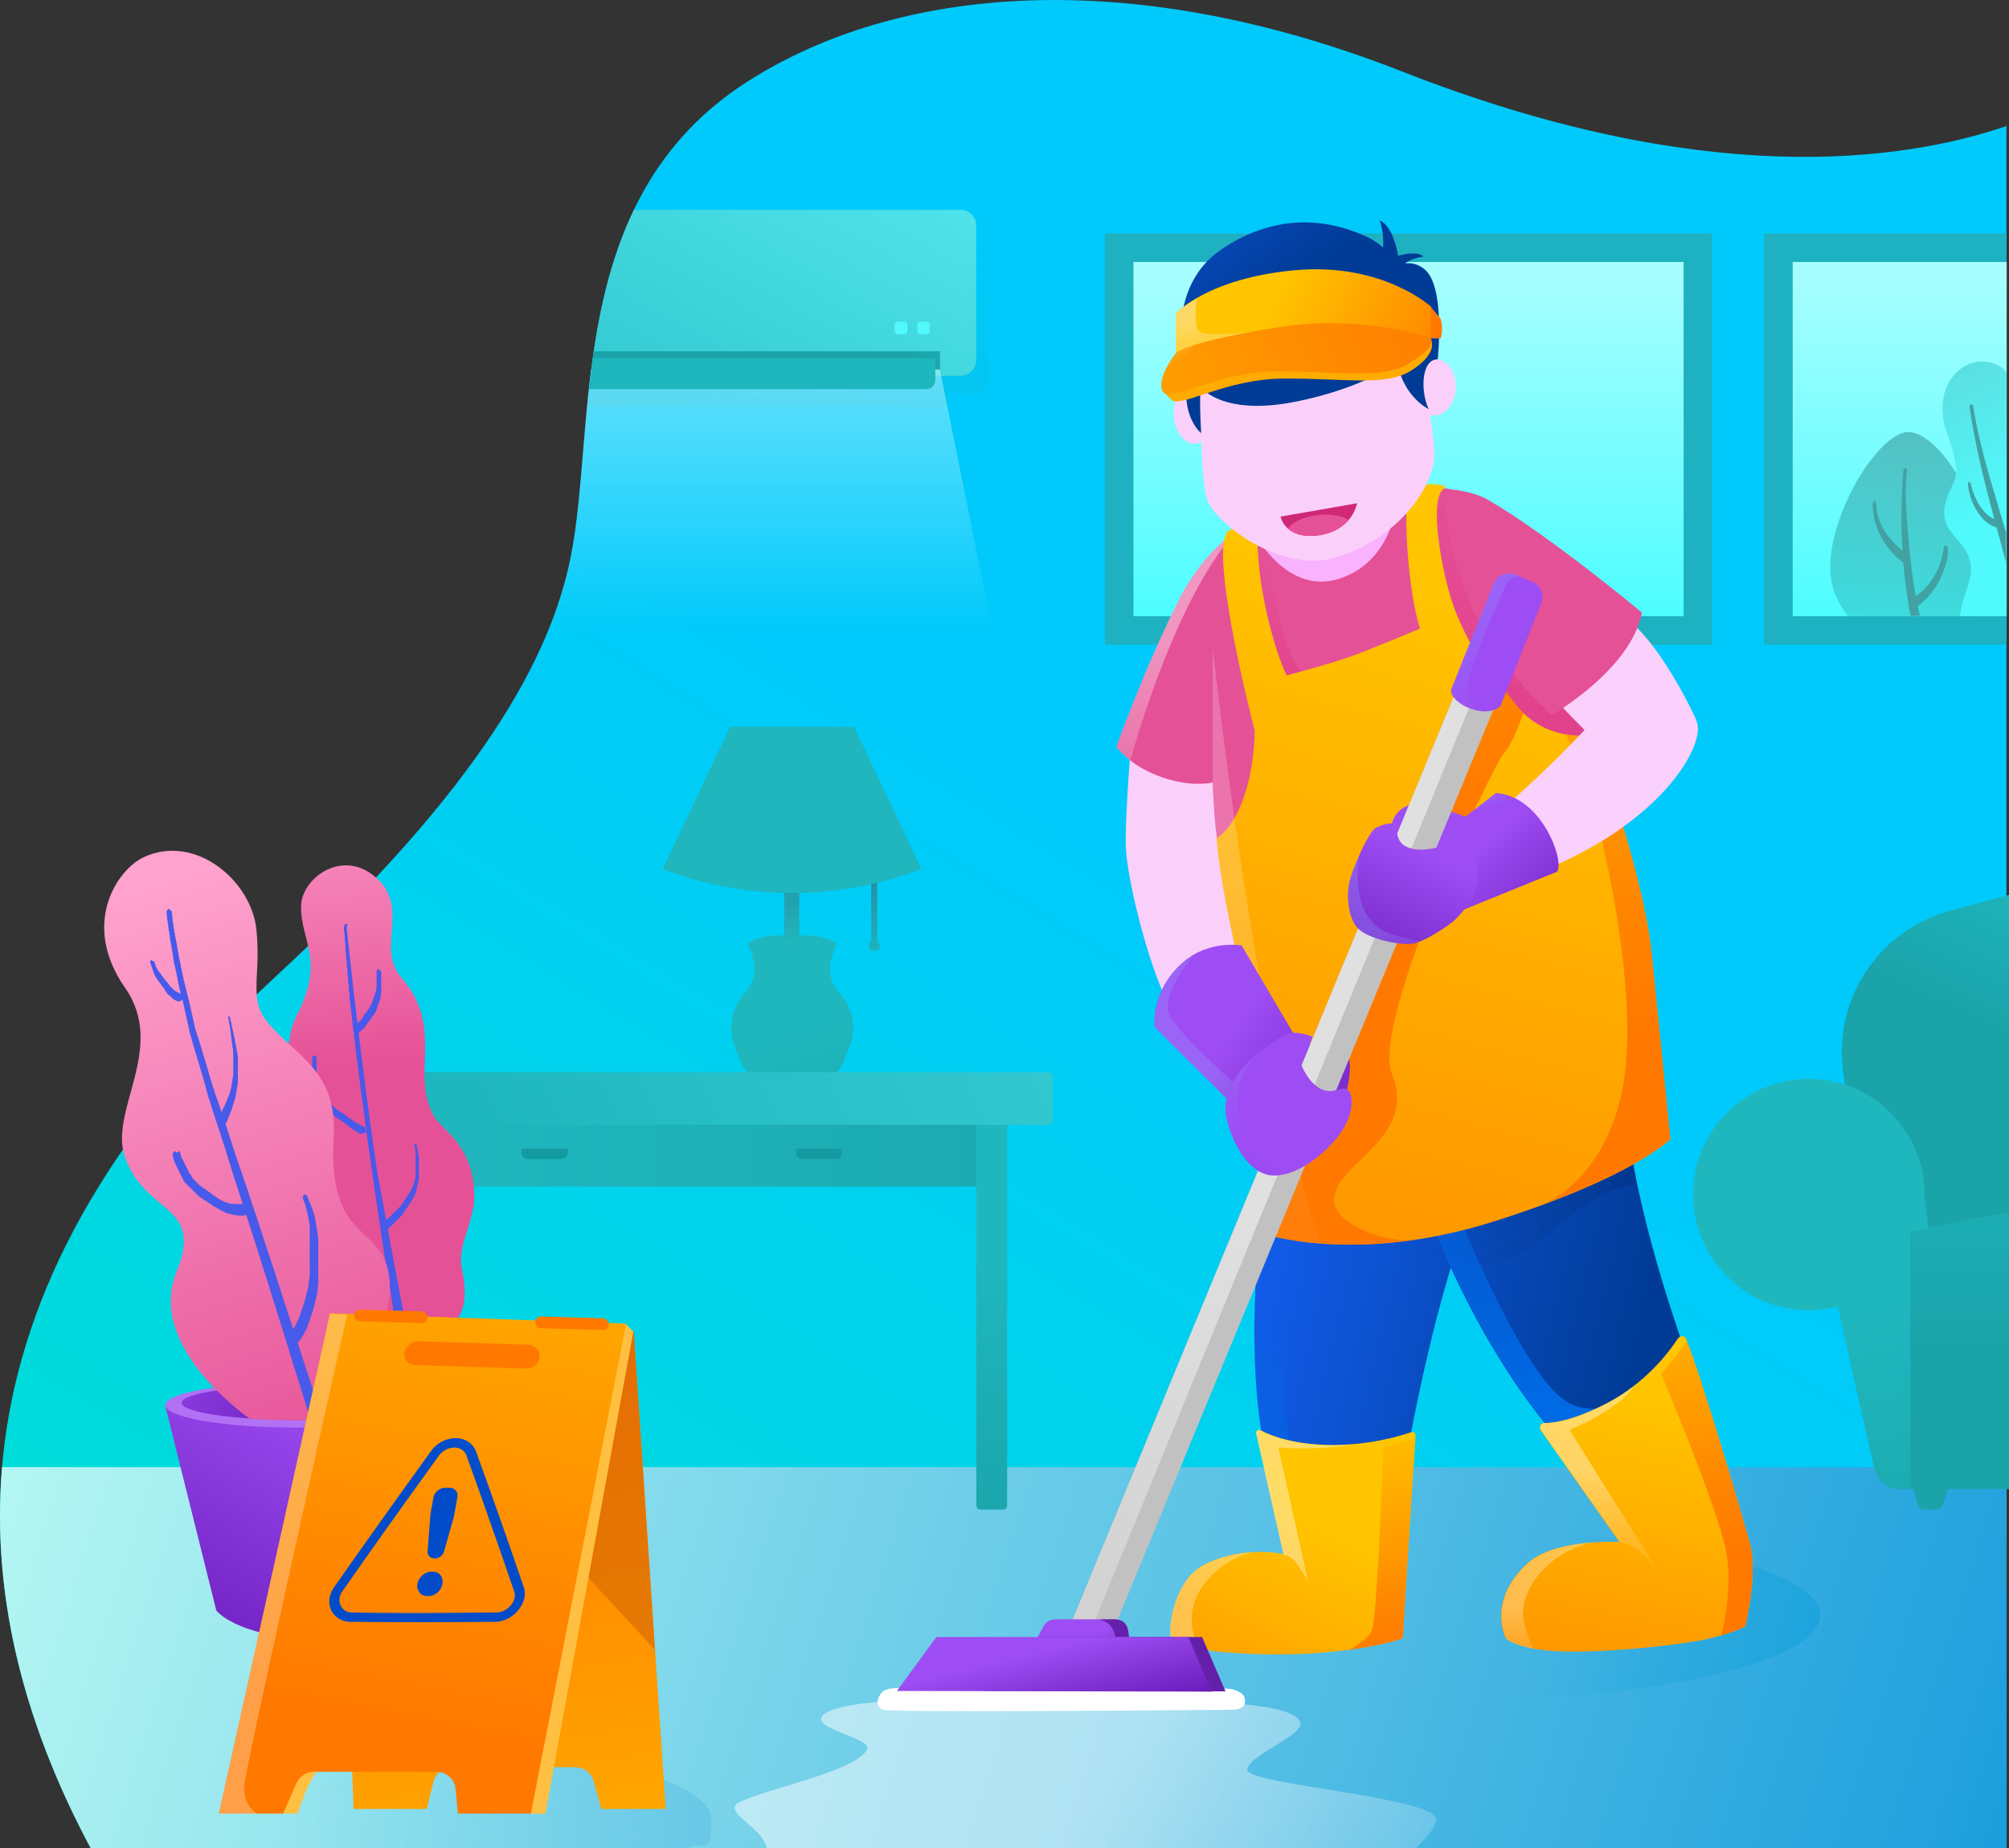 <?xml version="1.0" encoding="UTF-8"?><svg id="b" xmlns="http://www.w3.org/2000/svg" xmlns:xlink="http://www.w3.org/1999/xlink" viewBox="0 0 874.9 805"><rect x="0" y="0" width="874.9" height="805" fill="#333333" stroke="none"/><defs><style>.bw{fill:url(#at);}.bx{fill:url(#as);}.by{fill:url(#an);}.bz{fill:url(#ad);}.ca{fill:url(#am);}.cb{fill:url(#ac);}.cc{fill:url(#ah);}.cd{fill:url(#aa);}.ce{fill:url(#ag);}.cf{fill:url(#ab);}.cg{fill:url(#aj);}.ch{fill:url(#ai);}.ci{fill:url(#ap);}.cj{fill:url(#ao);}.ck{fill:url(#af);}.cl{fill:url(#ae);}.cm{fill:url(#ar);}.cn{fill:url(#aq);}.co{fill:url(#ax);}.cp{fill:url(#aw);}.cq{fill:url(#az);}.cr{fill:url(#ay);}.cs{fill:url(#av);}.ct{fill:url(#au);}.cu{fill:url(#al);}.cv{fill:url(#ak);}.cw{fill:url(#bl);}.cx{fill:url(#br);}.cy{fill:url(#bq);}.cz{fill:url(#bs);}.da{fill:url(#bt);}.db{fill:url(#bp);}.dc{fill:url(#bu);}.dd{fill:url(#bv);}.de{fill:url(#bo);}.df{fill:url(#bh);}.dg{fill:url(#bm);}.dh{fill:url(#bn);}.di{fill:url(#bc);}.dj{fill:url(#ba);}.dk{fill:url(#bb);}.dl{fill:url(#bk);}.dm{fill:url(#bd);}.dn{fill:url(#bi);}.do{fill:url(#bj);}.dp{fill:url(#bg);}.dq{fill:url(#be);}.dr{fill:url(#bf);}.ds{fill:url(#u);}.dt{fill:url(#t);}.du{fill:url(#y);}.dv{fill:url(#w);}.dw{fill:url(#x);}.dx{fill:url(#z);}.dy{fill:url(#j);}.dz{fill:url(#g);}.ea{fill:url(#m);}.eb{fill:url(#h);}.ec{fill:url(#i);}.ed{fill:url(#q);}.ee{fill:url(#r);}.ef{fill:url(#o);}.eg{fill:url(#p);}.eh{fill:url(#k);}.ei{fill:url(#n);}.ej{fill:url(#l);}.ek{fill:url(#f);}.el{fill:url(#d);}.em{fill:url(#s);}.en{fill:url(#e);}.eo{fill:url(#v);}.ep{fill:none;}.eq{fill:#f9b2fd;}.er{fill:#fad0fc;}.es{fill:#fad0fb;}.et{fill:#e55196;}.eu{fill:#fff;}.ev{fill:#ffc042;}.ew{fill:#ffab00;}.ex{fill:#ff7900;}.ey{fill:#9d4df3;}.ez{fill:#c2c1c1;}.fa{fill:#cf2877;}.fb{fill:#b171f5;}.fc{fill:#1fb7be;}.fd{fill:#1fb6bd;}.fe{fill:#41a1a3;}.ff{fill:#139ba1;}.fg{fill:#1aa4aa;}.fh{fill:#50f9fb;}.fi{fill:#475aea;}.fj{fill:rgba(38,171,179,.8);}.fk{fill:rgba(212,103,5,.6);}.fl{fill:rgba(255,252,243,.3);}</style><linearGradient id="d" x1="-440.3" y1="776.2" x2="-439" y2="776.2" gradientTransform="translate(-594635.4 -35284.2) rotate(125.3) scale(634.8 -652.8) skewX(-4.1)" gradientUnits="userSpaceOnUse"><stop offset="0" stop-color="#00cafb"/><stop offset="1" stop-color="#00e9c2"/></linearGradient><linearGradient id="e" x1="-440.3" y1="776.1" x2="-439" y2="776.1" gradientTransform="translate(-173103 -755080.7) rotate(-163.4) scale(869.5 -869.5)" gradientUnits="userSpaceOnUse"><stop offset="0" stop-color="#008ed9"/><stop offset="1" stop-color="#c3fff4"/></linearGradient><linearGradient id="f" x1="-441" y1="782.3" x2="-439.7" y2="782.3" gradientTransform="translate(-15254.4 19973.3) rotate(92.7) scale(61.2 -19.4) skewX(7.9)" gradientUnits="userSpaceOnUse"><stop offset="0" stop-color="#1fb7be"/><stop offset="1" stop-color="#1aa4aa"/></linearGradient><linearGradient id="g" x1="-439.7" y1="776.6" x2="-438.3" y2="776.6" gradientTransform="translate(100078.2 -31803.1) rotate(-78.3) scale(117.4 -117.4)" gradientUnits="userSpaceOnUse"><stop offset="0" stop-color="#1aaeb5" stop-opacity=".6"/><stop offset=".5" stop-color="#1aaeb5" stop-opacity=".2"/><stop offset="1" stop-color="#1aaeb5" stop-opacity="0"/></linearGradient><linearGradient id="h" x1="-439.8" y1="776.1" x2="-438.5" y2="776.1" gradientTransform="translate(204142.8 -2303.7) rotate(-61.2) scale(228.5 -228.5)" gradientUnits="userSpaceOnUse"><stop offset="0" stop-color="#1fb7be"/><stop offset="1" stop-color="#58eaf1"/></linearGradient><linearGradient id="i" x1="-440" y1="776.3" x2="-438.7" y2="776.3" gradientTransform="translate(46854.4 154974.3) rotate(-9.7) scale(94.5 -206.7) skewX(16.6)" gradientUnits="userSpaceOnUse"><stop offset="0" stop-color="#1aa4aa"/><stop offset=".5" stop-color="#24b4ba"/><stop offset="1" stop-color="#43e9f1"/></linearGradient><linearGradient id="j" x1="-440.5" y1="775.8" x2="-439.2" y2="775.8" gradientTransform="translate(-104959.1 79726.6) rotate(90) scale(180.9 -135.7)" gradientUnits="userSpaceOnUse"><stop offset="0" stop-color="#c9f8ff"/><stop offset="1" stop-color="#c9f8ff" stop-opacity="0"/></linearGradient><linearGradient id="k" x1="-440.5" y1="776.7" x2="-439.2" y2="776.7" gradientTransform="translate(-125806.5 71833.2) rotate(90) scale(162.8 -162.8)" gradientUnits="userSpaceOnUse"><stop offset="0" stop-color="#a7feff"/><stop offset="1" stop-color="#28fcff"/></linearGradient><linearGradient id="l" y1="778" y2="778" gradientTransform="translate(-125806.5 71833.2) rotate(90) scale(162.8 -162.8)" xlink:href="#k"/><linearGradient id="m" x1="-439.6" y1="776.8" x2="-438.3" y2="776.8" gradientTransform="translate(-68462.8 68893.6) rotate(74.9) scale(109 -109)" xlink:href="#f"/><linearGradient id="n" x1="-439.7" y1="776.2" x2="-438.4" y2="776.2" gradientTransform="translate(-68708 42450.9) rotate(90) scale(95.3 -89.1)" xlink:href="#f"/><linearGradient id="o" x1="-440.1" y1="776.1" x2="-438.8" y2="776.1" gradientTransform="translate(-37977.3 44507.8) rotate(70.6) scale(65.5 -65.5)" xlink:href="#f"/><linearGradient id="p" x1="-439.9" y1="776.1" x2="-438.5" y2="776.1" gradientTransform="translate(18643.1 -9970.8) rotate(-90) scale(23.6 -23.6)" gradientUnits="userSpaceOnUse"><stop offset="0" stop-color="#1fb6bd"/><stop offset="1" stop-color="#2592a5"/></linearGradient><linearGradient id="q" x1="-439.9" y1="775.6" x2="-438.6" y2="775.6" gradientTransform="translate(13422.4 -10535.5) rotate(-90) scale(24.9 -16.8)" xlink:href="#p"/><linearGradient id="r" x1="-440.1" y1="776" x2="-438.8" y2="776" gradientTransform="translate(390551.3 284430.7) rotate(-27.3) scale(536.9 -555.6) skewX(2.7)" xlink:href="#h"/><linearGradient id="s" x1="-440.2" y1="775.9" x2="-438.9" y2="775.9" gradientTransform="translate(116931.1 206280.7) scale(265.2 -265.2)" xlink:href="#f"/><linearGradient id="t" x1="-440.8" y1="776.3" x2="-439.4" y2="776.3" gradientTransform="translate(-45908.8 -112142.9) rotate(-171.4) scale(155.2 -134.7) skewX(2.5)" gradientUnits="userSpaceOnUse"><stop offset="0" stop-color="#019bd8" stop-opacity=".7"/><stop offset="1" stop-color="#019bd8" stop-opacity="0"/></linearGradient><linearGradient id="u" x1="-440.8" y1="776.7" x2="-439.4" y2="776.7" gradientTransform="translate(-57095.3 25079.8) rotate(96.3) scale(70.3 -70.3)" gradientUnits="userSpaceOnUse"><stop offset="0" stop-color="#54c1c3"/><stop offset="1" stop-color="#3adfe1"/></linearGradient><linearGradient id="v" x1="-440.6" y1="775.9" x2="-439.3" y2="775.9" gradientTransform="translate(-39466 -137032.1) rotate(-166.7) scale(160.6 -160.6)" gradientUnits="userSpaceOnUse"><stop offset="0" stop-color="#003b96"/><stop offset="1" stop-color="#1664ff"/></linearGradient><linearGradient id="w" x1="-440.6" y1="776.1" x2="-439.3" y2="776.1" gradientTransform="translate(-39465.8 -137032.6) rotate(-166.7) scale(160.6 -160.6)" xlink:href="#v"/><linearGradient id="x" x1="-440.7" y1="775.5" x2="-439.4" y2="775.5" gradientTransform="translate(67855.2 -50176.5) rotate(-97.5) scale(94.5 -94.5)" gradientUnits="userSpaceOnUse"><stop offset="0" stop-color="#006ae5"/><stop offset="1" stop-color="#006ae5" stop-opacity="0"/></linearGradient><linearGradient id="y" x1="-440.5" y1="776.2" x2="-439.2" y2="776.2" gradientTransform="translate(-139460.9 -125139.2) rotate(161.4) scale(211 -211)" gradientUnits="userSpaceOnUse"><stop offset="0" stop-color="#001032" stop-opacity=".4"/><stop offset="1" stop-color="#001032" stop-opacity="0"/></linearGradient><linearGradient id="z" x1="-440.8" y1="775.7" x2="-439.4" y2="775.7" gradientTransform="translate(54684.5 -104110) rotate(-123.1) scale(132.1 -132.1)" xlink:href="#x"/><linearGradient id="aa" x1="-439.9" y1="776.6" x2="-438.6" y2="776.6" gradientTransform="translate(-130447.8 43453.3) rotate(101.4) scale(153 -154.7) skewX(-.3)" gradientUnits="userSpaceOnUse"><stop offset="0" stop-color="#ffc500"/><stop offset="1" stop-color="#ff7900"/></linearGradient><linearGradient id="ab" x1="-437.3" y1="776.2" x2="-435.9" y2="776.2" gradientTransform="translate(-74474.7 14068.7) rotate(48.9) scale(30.5 -84.3) skewX(65.8)" gradientUnits="userSpaceOnUse"><stop offset="0" stop-color="#fff" stop-opacity=".3"/><stop offset="1" stop-color="#fff" stop-opacity="0"/></linearGradient><linearGradient id="ac" x1="-438.7" y1="776.4" x2="-437.4" y2="776.4" gradientTransform="translate(-98290.1 24103.5) rotate(56.7) scale(48.2 -123.2) skewX(56.2)" gradientUnits="userSpaceOnUse"><stop offset="0" stop-color="#fff" stop-opacity=".4"/><stop offset="1" stop-color="#fff" stop-opacity="0"/></linearGradient><linearGradient id="ad" x1="-440.9" y1="775.4" x2="-439.6" y2="775.4" gradientTransform="translate(80712.6 -64727.8) rotate(-104.8) scale(108.8 -121.2) skewX(3.5)" gradientUnits="userSpaceOnUse"><stop offset="0" stop-color="#ff7900"/><stop offset="1" stop-color="#ff7900" stop-opacity="0"/></linearGradient><linearGradient id="ae" x1="-440.7" y1="776.4" x2="-439.4" y2="776.4" gradientTransform="translate(-78048.9 21000.1) rotate(104.8) scale(91 -91)" gradientUnits="userSpaceOnUse"><stop offset="0" stop-color="#fff" stop-opacity=".4"/><stop offset="1" stop-color="#fff" stop-opacity="0"/></linearGradient><linearGradient id="af" x1="-439.7" y1="774.8" x2="-438.4" y2="774.8" gradientTransform="translate(36610.1 -35071.9) rotate(-104.9) scale(56.7 -56.7)" gradientUnits="userSpaceOnUse"><stop offset="0" stop-color="#dc267b" stop-opacity=".4"/><stop offset="1" stop-color="#dc267b" stop-opacity="0"/></linearGradient><linearGradient id="ag" x1="-440" y1="775.3" x2="-438.7" y2="775.3" gradientTransform="translate(67085.9 -71287.1) rotate(-107.6) scale(109.5 -109.5)" xlink:href="#af"/><linearGradient id="ah" x1="-440.2" y1="776.2" x2="-438.9" y2="776.2" gradientTransform="translate(-235973.2 103687.7) rotate(98.6) scale(365.7 -281.6) skewX(4.7)" xlink:href="#aa"/><linearGradient id="ai" x1="-440.3" y1="775.9" x2="-438.9" y2="775.9" gradientTransform="translate(229581.7 -129885.6) rotate(-110.7) scale(224.4 -335.5) skewX(18.4)" xlink:href="#ad"/><linearGradient id="aj" x1="-440.3" y1="775.6" x2="-439" y2="775.6" gradientTransform="translate(114111.5 -104194.1) rotate(-103.1) scale(173.1 -173.1)" xlink:href="#ad"/><linearGradient id="ak" x1="-440.1" y1="776.2" x2="-438.7" y2="776.2" gradientTransform="translate(-88961.1 75653.9) rotate(79.5) scale(131.1 -131.1)" gradientUnits="userSpaceOnUse"><stop offset="0" stop-color="#fff" stop-opacity=".2"/><stop offset="1" stop-color="#fff" stop-opacity="0"/></linearGradient><linearGradient id="al" x1="-439.2" y1="777.2" x2="-437.8" y2="777.2" gradientTransform="translate(-10293.3 37185.9) rotate(46) scale(43 -43)" gradientUnits="userSpaceOnUse"><stop offset="0" stop-color="#9d4df3"/><stop offset="1" stop-color="#6a1bba"/></linearGradient><linearGradient id="am" x1="-440.1" y1="779.8" x2="-438.8" y2="779.8" gradientTransform="translate(-7071.1 6348.3) rotate(17.4) scale(17.9 -10.3) skewX(43.9)" gradientUnits="userSpaceOnUse"><stop offset="0" stop-color="#919dff" stop-opacity=".3"/><stop offset="1" stop-color="#919dff" stop-opacity="0"/></linearGradient><linearGradient id="an" x1="-439.9" y1="775.2" x2="-438.6" y2="775.2" gradientTransform="translate(32777.8 -75404.3) rotate(-127.3) scale(92.2 -92.2)" xlink:href="#v"/><linearGradient id="ao" x1="-439.7" y1="776.3" x2="-438.4" y2="776.3" gradientTransform="translate(125456.5 81040.3) rotate(-27.6) scale(166.8 -166.8)" gradientUnits="userSpaceOnUse"><stop offset="0" stop-color="#ffb100"/><stop offset="1" stop-color="#ff7900"/></linearGradient><linearGradient id="ap" x1="-439.4" y1="776.5" x2="-438" y2="776.5" gradientTransform="translate(-12037.6 64513) rotate(57.4) scale(64 -58.1) skewX(-21)" xlink:href="#al"/><linearGradient id="aq" x1="-439.2" y1="777" x2="-437.9" y2="777" gradientTransform="translate(-9910.7 30090.6) rotate(48.9) scale(35.2 -35.2)" xlink:href="#am"/><linearGradient id="ar" x1="-440.1" y1="776.2" x2="-438.8" y2="776.2" gradientTransform="translate(-293643.6 27624.2) rotate(114.3) scale(331.2 -331.2)" gradientUnits="userSpaceOnUse"><stop offset="0" stop-color="#fff" stop-opacity=".5"/><stop offset="1" stop-color="#fff" stop-opacity="0"/></linearGradient><linearGradient id="as" x1="-434.9" y1="772.4" x2="-433.5" y2="772.4" gradientTransform="translate(-5942.5 10212.2) rotate(24.6) scale(19.3 -14.6) skewX(34.5)" xlink:href="#al"/><linearGradient id="at" x1="-445.4" y1="772.4" x2="-444.1" y2="772.4" gradientTransform="translate(3223.4 -15598.9) rotate(-95.6) scale(21 -5.6) skewX(-22.2)" gradientUnits="userSpaceOnUse"><stop offset="0" stop-color="#6420aa"/><stop offset=".5" stop-color="#732cbd"/><stop offset="1" stop-color="#9a4bed"/></linearGradient><linearGradient id="au" x1="-439.2" y1="779" x2="-437.9" y2="779" gradientTransform="translate(-7022.6 25854) rotate(53.4) scale(28.4 -27.5) skewX(-9)" xlink:href="#am"/><linearGradient id="av" x1="-440.3" y1="776.8" x2="-439" y2="776.8" gradientTransform="translate(-44981.7 3853.8) rotate(112) scale(59.9 -52.7) skewX(7.6)" xlink:href="#al"/><linearGradient id="aw" x1="-438.5" y1="777.3" x2="-437.2" y2="777.3" gradientTransform="translate(-6745.2 24313.5) rotate(52.9) scale(26.8 -26) skewX(-7.9)" xlink:href="#am"/><linearGradient id="ax" x1="-439.9" y1="776.6" x2="-438.6" y2="776.6" gradientTransform="translate(-124240.7 5080.8) rotate(117.1) scale(129.8 -140.6) skewX(-2.1)" xlink:href="#aa"/><linearGradient id="ay" x1="-437" y1="775.8" x2="-435.7" y2="775.8" gradientTransform="translate(-69668.3 12860.3) rotate(48.2) scale(28.1 -77.9) skewX(66.5)" xlink:href="#ab"/><linearGradient id="az" x1="-441.1" y1="775.5" x2="-439.8" y2="775.5" gradientTransform="translate(58650.1 -46702.3) rotate(-104.8) scale(78.8 -88) skewX(3.5)" xlink:href="#ad"/><linearGradient id="ba" x1="-438.4" y1="776.2" x2="-437.1" y2="776.2" gradientTransform="translate(-80672.5 19776.8) rotate(56.5) scale(39.4 -100.9) skewX(56.5)" xlink:href="#ac"/><linearGradient id="bb" x1="-442.2" y1="776.9" x2="-440.9" y2="776.9" gradientTransform="translate(22053.8 -28039.7) rotate(-113.5) scale(40.2 -40.2)" xlink:href="#at"/><linearGradient id="bc" x1="-437.2" y1="773.6" x2="-435.9" y2="773.6" gradientTransform="translate(-19768.7 17557.4) rotate(14.4) scale(57.3 -27.6) skewX(42.4)" xlink:href="#al"/><linearGradient id="bd" x1="-434.7" y1="775.1" x2="-433.4" y2="775.1" gradientTransform="translate(10148.5 14721.8) rotate(-57.6) scale(19.9 -20.5) skewX(45.8)" xlink:href="#ao"/><linearGradient id="be" x1="-440.8" y1="776.8" x2="-439.5" y2="776.8" gradientTransform="translate(-46048.5 3259.3) rotate(116) scale(52.3 -52.3)" xlink:href="#al"/><linearGradient id="bf" x1="-439" y1="777.9" x2="-437.7" y2="777.9" gradientTransform="translate(-7400.3 16879.8) rotate(39.8) scale(23 -22.9) skewX(17.7)" xlink:href="#am"/><linearGradient id="bg" x1="-439.8" y1="777" x2="-438.5" y2="777" gradientTransform="translate(4201.7 61462.1) rotate(26.1) scale(68.8 -68.8)" xlink:href="#aa"/><linearGradient id="bh" x1="-437.8" y1="772.9" x2="-436.5" y2="772.9" gradientTransform="translate(14100.1 -13654.6) rotate(-106) scale(21.8 -21.8)" gradientUnits="userSpaceOnUse"><stop offset="0" stop-color="#ffd967" stop-opacity="0"/><stop offset="1" stop-color="#ffd967"/></linearGradient><linearGradient id="bi" x1="-438.4" y1="773.1" x2="-437.1" y2="773.1" gradientTransform="translate(14299.5 -16275.3) rotate(-110.5) scale(24.1 -24.1)" xlink:href="#bh"/><linearGradient id="bj" x1="-439.4" y1="775.8" x2="-438" y2="775.8" gradientTransform="translate(-89589.1 1301) rotate(119.1) scale(100.7 -100.7)" xlink:href="#al"/><linearGradient id="bk" x1="-440.2" y1="776.5" x2="-438.9" y2="776.5" gradientTransform="translate(80901.3 -52912.6) rotate(-93.9) scale(108.5 -108.5)" gradientUnits="userSpaceOnUse"><stop offset="0" stop-color="#e55196"/><stop offset="1" stop-color="#ffa2cd"/></linearGradient><linearGradient id="bl" x1="-440.2" y1="775.3" x2="-438.9" y2="775.3" gradientTransform="translate(-17939.7 59403.5) rotate(46.6) scale(69 -69)" xlink:href="#al"/><linearGradient id="bm" x1="-440.2" y1="776.3" x2="-438.9" y2="776.3" gradientTransform="translate(125067.5 -135462.9) rotate(-107.9) scale(207 -207)" xlink:href="#bk"/><linearGradient id="bn" x1="-441" y1="777.2" x2="-439.7" y2="777.2" gradientTransform="translate(-73458.1 25032.2) rotate(98.1) scale(70.6 -90.2) skewX(-4.1)" xlink:href="#u"/><linearGradient id="bo" x1="-440" y1="779.3" x2="-438.7" y2="779.3" gradientTransform="translate(-22908.1 48073.4) rotate(82.8) scale(75 -37.9) skewX(-11.2)" gradientUnits="userSpaceOnUse"><stop offset="0" stop-color="#61d2d4"/><stop offset="1" stop-color="#50f9fb"/></linearGradient><linearGradient id="bp" x1="-439.9" y1="776.4" x2="-438.6" y2="776.4" gradientTransform="translate(-113720.2 -131337.9) rotate(168.7) scale(195.5 -195.5)" gradientUnits="userSpaceOnUse"><stop offset="0" stop-color="#49b2e1" stop-opacity=".5"/><stop offset="1" stop-color="#49b2e1" stop-opacity="0"/></linearGradient><linearGradient id="bq" x1="-439.8" y1="775.5" x2="-438.5" y2="775.5" gradientTransform="translate(-126288.5 103970) rotate(80.3) scale(183.2 -183.2)" gradientUnits="userSpaceOnUse"><stop offset="0" stop-color="#ff7900"/><stop offset="1" stop-color="#ffb100"/></linearGradient><linearGradient id="br" x1="-439.8" y1="775.9" x2="-438.5" y2="775.9" gradientTransform="translate(-212057.1 68556.7) rotate(101.6) scale(242.8 -250.3) skewX(-.8)" xlink:href="#aa"/><linearGradient id="bs" x1="-440.9" y1="775.9" x2="-439.6" y2="775.9" gradientTransform="translate(80666.4 11806.3) rotate(-52.5) scale(91 -91)" gradientUnits="userSpaceOnUse"><stop offset="0" stop-color="#034cc9"/><stop offset="1" stop-color="#4782fe"/></linearGradient><linearGradient id="bt" x1="-440.9" y1="776" x2="-439.6" y2="776" gradientTransform="translate(80666.4 11805.7) rotate(-52.5) scale(91 -91)" xlink:href="#bs"/><linearGradient id="bu" x1="-439.9" y1="783.6" x2="-438.6" y2="783.6" gradientTransform="translate(-11956.6 41641.2) rotate(90) scale(93.6 -16.3)" xlink:href="#f"/><linearGradient id="bv" x1="-439.7" y1="775.5" x2="-438.4" y2="775.5" gradientTransform="translate(-9044.5 150639.3) rotate(33.2) scale(168.5 -168.5)" xlink:href="#ar"/></defs><g id="c"><g><path class="el" d="M39.5,805c-55.8-104.4-71.2-239.2,80.9-380,89.5-82.8,119.3-138.8,128.1-182.2,11.7-57.9-2.9-155.9,76.6-207,65-41.8,166-51.5,285.4-4.7,130.9,51.4,217.6,39.4,263.3,23.8V805H39.5Z"/><path class="en" d="M873.8,805H39.5C13.1,755.6-4.2,699.4,.9,639H873.8v166Z"/><path class="ek" d="M874.9,389.9v147.8h-62.1s-5.3-36.8-10.1-70.4c-4.5-31.6,15.1-61.8,45.9-70.4,8.1-2.3,16.9-4.6,26.3-7.1Z"/><path class="dz" d="M272.6,99.1h151.4c1.8,0,3.6,.7,4.8,2,1.3,1.3,2,3,2,4.8v58.7c0,1.8-.7,3.6-2,4.8-1.3,1.3-3,2-4.8,2h-11v1.8c0,1.1-.4,2-1.1,2.8-.7,.7-1.7,1.1-2.8,1.1H255.7c2.5-25.8,6.5-53,16.9-78.1Z"/><path class="eb" d="M276.1,91.4h142.2c1.8,0,3.6,.7,4.8,2,1.3,1.3,2,3,2,4.8v58.7c0,1.8-.7,3.6-2,4.8-1.3,1.3-3,2-4.8,2h-161.1c2.9-24.4,7.9-49.4,18.9-72.4Z"/><path class="ec" d="M409.4,161h-151.9c.3-2.7,.7-5.3,1.1-8h150.8v8Z"/><path class="dy" d="M436.5,295.1H229.1c10.4-19.5,16.3-36.7,19.4-52.3,4.6-22.8,5.1-51.9,8.9-81.9h151.9l27.1,134.2Z"/><path class="fh" d="M404.9,141.5c0-.8-.6-1.4-1.4-1.4h-2.7c-.8,0-1.4,.6-1.4,1.4v2.7c0,.8,.6,1.4,1.4,1.4h2.7c.8,0,1.4-.6,1.4-1.4v-2.7Z"/><path class="fh" d="M395.1,141.5c0-.8-.6-1.4-1.4-1.4h-2.7c-.8,0-1.4,.6-1.4,1.4v2.7c0,.8,.6,1.4,1.4,1.4h2.7c.8,0,1.4-.6,1.4-1.4v-2.7Z"/><path class="fc" d="M407.3,156.1v9.5c0,1.1-.4,2-1.1,2.8-.7,.7-1.7,1.1-2.8,1.1h-146.9c.5-4.5,1-8.9,1.7-13.4h149.1Z"/><path class="fj" d="M745.6,280.8H481.2V101.7h264.4v179.1ZM506,126.5V256h214.7V126.5h-214.7Z"/><path class="fj" d="M873.8,280.8h-105.6V101.7h105.6v179.1Zm-80.7-154.3V256h80.7V126.5h-80.7Z"/><rect class="eh" x="493.6" y="114.1" width="239.6" height="154.3"/><rect class="ej" x="780.7" y="114.1" width="93.2" height="154.3"/><path class="fg" d="M850.7,639h-20s3,11.1,4.4,16.1c.4,1.4,1.6,2.4,3.1,2.4h5.1c1.4,0,2.7-1,3.1-2.4,1.4-5,4.4-16.1,4.4-16.1Z"/><path class="ea" d="M827.3,648.6c-5.3,0-9.8-3.7-11-8.8-4.7-20.7-16-70.7-16-70.7-4,1-8.2,1.6-12.6,1.6-27.8,0-50.4-22.6-50.4-50.4s22.6-50.4,50.4-50.4,50.4,22.6,50.4,50.4h0l14.4,128.3h-25.3Z"/><path class="ei" d="M436.9,657.5c.4,0,.9-.2,1.2-.5,.3-.3,.5-.7,.5-1.2v-172.6h-13.4v172.6c0,.4,.2,.9,.5,1.2,.3,.3,.7,.5,1.2,.5h10.1Z"/><path class="ef" d="M333.6,470.2c-4.8,0-9.1-2.9-10.9-7.4-.8-2.1-1.7-4.4-2.6-6.7-3.2-8.1-1.5-17.3,4.4-23.7h0c3.7-4.1,5-9.8,3.3-15.1-1.1-3.3-2-6.3-2-6.3h0c.8-.7,2-1.4,3.3-1.9,2.7-1.1,5.6-1.6,8.5-1.6h14.8c2.9,0,5.7,.5,8.4,1.6,1.3,.5,2.6,1.2,3.4,1.9h0s-1,3-2,6.3c-1.7,5.2-.5,11,3.3,15.1h0c5.9,6.4,7.6,15.6,4.4,23.7-.9,2.3-1.8,4.6-2.7,6.7-1.8,4.5-6.1,7.4-10.9,7.4h-22.5Z"/><rect class="eg" x="341.5" y="359.4" width="6.6" height="52.1"/><path class="ed" d="M379.4,410.1v-50.7h2.6v50.7c.6,.4,1.1,1.1,1.1,1.9,0,1.3-1.1,2.3-2.3,2.3s-2.4-1.1-2.4-2.3,.4-1.5,1.1-1.9Z"/><path class="ee" d="M458.5,469.3c0-1.3-1-2.3-2.3-2.3H135.4v23H456.2c1.3,0,2.3-1,2.3-2.3v-18.3Z"/><rect class="em" x="168.8" y="489.9" width="256.3" height="26.9"/><path class="ff" d="M366.8,500.3h-20.3v1.7c0,.8,.3,1.5,.8,2s1.3,.8,2,.8h14.6c.8,0,1.5-.3,2-.8,.5-.5,.8-1.3,.8-2v-1.7Z"/><path class="ff" d="M247.4,500.3h-20.3v1.7c0,.8,.3,1.5,.8,2s1.3,.8,2,.8h14.6c.8,0,1.5-.3,2-.8,.5-.5,.8-1.3,.8-2v-1.7Z"/><ellipse class="dt" cx="628" cy="703.5" rx="164.7" ry="37.4"/><path class="ds" d="M546.8,266c.7-1,1.4-2,2.2-3,5.7-7.5,11.9-12.4,16.8-12.1,9.3,.5,27.4,18.9,34.6,57.8,1.2,6.5,0,14.9-5.3,22.4h-48.3v-65.1Z"/><path class="fe" d="M555.9,331.1c-2.2-3.6-5.2-8.8-4.6-12.5,.4-.3,.9-.7,.9-.7l.6,.9s0,.2,.2,.8c1.4,4.4,3.6,8.3,6.4,11.4h-3.6Zm12.4,0c0-5.2-.2-10.5-.6-15.7-.8-10.1-1.3-23.1-4.2-32.5,.2-.3,.3-.7,.5-1l1,.5s.2,.8,.4,1.5c2.5,10.9,4.4,22.1,5.5,33.4,5.3-5.7,9.5-14.3,8.1-22,0,.2,.4-1.1,.4-1.1-.3-.5,1.1,0,1.3,1.5,1.3,10.1-2.4,19.5-8.8,26.4l-.6,.3c.2,2.9,.4,5.8,.4,8.8h-3.4Zm-15.5-12.2h0s0,0,0,0Z"/><path class="et" d="M693.6,352.7l19.3-11.8s-26.7-35.9-41.5-61.7c-9.9-17.3-35.7-65.4-35.7-65.4l-10.9-1.8-6.5,6.8,3.7,82.1,13.7,49.8,57.9,2.1Z"/><path class="eo" d="M706.2,460.9c.5,33.4,9.5,75.8,27.7,127.8-17.2,21.8-36.1,37.6-61,31.3-29.8-36.8-50.7-84.9-65.2-130.4-16.1-50.8,98.5-28.7,98.5-28.7Z"/><path class="dv" d="M651.5,502.9c-15.3,27.5-27.9,73.3-37.6,124.2-24.3,9.7-47.2,13.7-64.5-3.2-7-44-1.4-100.2,8.2-144,10.7-49,93.8,23,93.8,23Z"/><path class="dw" d="M550.6,520.4c11.7-2.4,22.7-4,22.7-4,0,0-9,9.4-14.2,37.4-4,21.4,.5,61.1,2.8,78.6-4.4-1.9-8.6-4.6-12.5-8.4-5-31.3-3.6-68.8,1.1-103.6Z"/><path class="du" d="M631.7,487.5c18.3-8.4,31.7-14.8,32.3-15.6,1.6-2.1,15.6-9.7,29-13.1,8.1,1.1,13.3,2.1,13.3,2.1,.2,16,2.4,34,6.6,54.2h0c-43,10.8-43.8,46.7-83.3,32.3-32.9-7.2-66.8,32.8-81.8-1.8,.6-7.1,1.3-14.1,2.2-21,17.4-7.8,40.1-18.1,60.8-27.4l1.7-.8,1.2-.5,1.3-.6,1.4-.7,1-.5,1.7-.8,.8-.4,1.8-.8,.6-.3,2-.9,.4-.2,2.2-1h.2c0,0,2.3-1.1,2.3-1.1h0s2.3-1.1,2.3-1.1h0Z"/><path class="dx" d="M619.1,522c5.4-5,7.9-12.7,7.9-12.7,0,0,32.9,86.7,54.8,100.9,9.8,6.4,19.1,1.4,27.2,3-10.7,7.1-22.4,10.2-36,6.7-22.8-28.1-40.4-62.9-53.9-98Z"/><path class="cd" d="M734.3,583c-.4-.6-1-1-1.8-1-.7,0-1.4,.4-1.8,1-4,6.1-14.1,19.4-30.8,28.1-13.5,7-22.2,8.6-27,8.7-.8-.2-1.6,.2-2,.9s-.4,1.6,0,2.2c8.3,11.9,34.3,48.7,34.3,48.7,0,0-28-1.6-39.9,9.2-18.1,16.4-9.5,32.8-9.5,32.8,0,0,5.8,5.8,28.8,5.8s50.3-3.6,58.4-5.4c12.1-2.8,17-5.6,17-5.6,0,0,5.8-23,2-36.4-3.4-12.2-21.2-73.1-27.8-89Z"/><path class="cf" d="M693.1,671.8c-21.1,5.6-28.8,20.5-29.7,28.6-.9,8.4,4.5,17.7,4.6,17.8-9.3-1.7-12.1-4.5-12.1-4.5,0,0-8.5-16.4,9.5-32.8,6.8-6.1,18.7-8.3,27.7-9Z"/><path class="cb" d="M711.5,603.8h0c-6.7,10.5-28,19-28,19l38.9,62s-4.4-5.7-7.9-8.8c-3.5-3.1-9.1-4.5-9.1-4.5l-4.2-5.9c-7.7-10.9-23.9-33.8-30.1-42.7-.5-.7-.5-1.5,0-2.2,.4-.7,1.3-1,2-.9,4.8,0,13.6-1.6,27-8.7,4.3-2.2,8.1-4.8,11.5-7.4Z"/><path class="bz" d="M734.7,584.1c6.9,17.4,24,76,27.3,87.9,3.8,13.4-2,36.4-2,36.4,0,0-3.1,1.7-10.3,3.9,1.9-8.2,4.5-23.3,2.1-36.2-3.4-18.7-28.4-77.7-28.4-77.7,0,0,0,0,2.4-2.7,1.8-2,6.6-8,8.8-11.6Z"/><path class="ep" d="M621.3,624.1c-2,1.3-3.1,2.7-11,4.4-7.9,1.7-7.8,1.7-7.8,1.7,0,0-2.6,72.5-4.9,79.5-2.3,7-20,13.3-20,13.3l38.2-4.3,11.1-56s-3.5-40-5.5-38.7Z"/><path class="es" d="M493.6,311.4s-3.9,43.5-3.3,57.9c.6,14.4,11.2,58.1,21.8,73.8,10.6,15.7,45.5-17.5,45.5-17.5l-9.9-88.5s-12.8-22.8-18-25.7c-5.1-2.9-36.1,0-36.1,0Z"/><path class="et" d="M535,243.6l5.1-13.1s-14.9,7.5-27,31.4c-14.5,28.8-26.9,63.3-26.9,63.3,9.7,12.6,30.3,18.2,41.9,15.6,0,0,1.1,29.9,3.5,28.1,17.5-13.8,27.5-71.7,27.5-71.7l-24.1-53.5Z"/><path class="cl" d="M537.9,231.9c-22.6,25.4-39.3,76.7-45.7,99.4-2.3-1.8-4.4-3.8-6.1-6,0,0,12.4-34.5,26.9-63.3,9.3-18.4,20.3-27.1,24.9-30.1Z"/><path class="et" d="M632,286.7c-.5-3-17.3-82-17.3-82l-68.3,21.6-6.3,33.5s9.6,55.3,12.7,54.1,79.7-24.1,79.2-27.1Z"/><path class="ck" d="M550.2,229.2s6.3,58.6,19.6,66.3c3.5,2,6.9-7.4,11.4-7.6,29.9-1.2,26.8,11.8,15.8,16.6-10.9,4.8-16.9,14.6-27.2,11.4-10.2-3.3-8.7,3.7-15-8.2-6.3-11.9-16.8-34-18.8-48.2-2-14.2,14.2-30.3,14.2-30.3Z"/><path class="ce" d="M615.7,224.7l11.7-10.4s1.4-.5,2.1-1.5c.5-.6,3.7-.7,4,.6,3.4,13.9,13.2,56,48.7,87.4,25.6,22.6,20.1,36.9,20.1,36.9,0,0-32.4,19.4-42.2,13.7-9.7-5.6-39.6-10.9-41.1-23.9-1.5-13,6.6-65.7,6.6-65.7l-9.9-37.2Z"/><path class="cc" d="M637.7,275.1c11,21.9,19.2,27.6,22.4,31.8,5.9,7.6,14.7,12.4,24.2,13.3,4.2,.4,7.7,.7,7.7,.7,0,0,5,7.5,6,10.5,8.4,25.6,19,61.3,21.2,83.3,2.8,27.6,8.2,81.5,8.2,81.5,0,0-16.5,16.8-77.1,35.9-60.6,19.1-100.9,5-100.9,5,0,0,2.9-23,0-55-2.6-28.4-10.7-64.9-14.6-84.1-4.7-23.4-4.9-32.9-4.9-32.9,9.8-6.6,16.2-25.6,16.5-46.9,0,0-20.3-77.9-11.6-86.9l13.8-8c-4.1,25.5,7,61.5,11.7,70.9,0,0,18.4-4.9,27.5-8.1,8.2-2.9,30.6-12.3,30.6-12.3-6-18.5-7.5-59.6-4.4-60.4,6-3.2,11.1-2.8,14.6-1.9,1.4,.3,.6,1-.2,1.7-6.1,5.3-.4,35.3,3.6,47.8,1.7,5.3,3.8,10.2,5.8,14.1Z"/><path class="ch" d="M648.4,286.5c.6,1.7,1.2,3.2,1.9,4.7,3.1,6.4,6.6,11.6,9.8,15.7,1,1.3,2.1,2.5,3.3,3.6-2.4,6.9-5.5,14.5-8.7,17.9-3.9,4-57.9,115.9-48.5,139.3,11.6,29.1-26.7,39.3-25.2,56,.8,9,21.5,18.4,36.4,16.1-41.9,6.5-68.1-2.7-68.1-2.7,0,0,0-.4,.1-1.2l98.9-249.4Z"/><path class="er" d="M709.7,330.1c2.3-1.7,28.9-16.8,28.9-16.8,0,0-15.7-34.7-32.3-45.3-16.6-10.6-19.5,2.4-19.5,2.4l-27.5,15s34.5,37.8,41.1,42.2c6.6,4.4,7,4.2,9.3,2.5Z"/><path class="et" d="M715,266.8s-39.6-33.1-66.8-49c-5.2-3-9.9-3.5-13.3-4.3-7.2-1.8-5.8,13.7-1.2,30,2.3,8.2,5.3,16.7,8.4,23.3,12.4,26.5,33.8,44.6,33.8,44.6,0,0,34.6-19.9,39.1-44.6Z"/><path class="cg" d="M681.9,319.8c.8,.1,1.6,.2,2.4,.3,4.2,.4,7.7,.7,7.7,.7,0,0,5,7.5,6,10.5,8.4,25.6,19,61.3,21.2,83.3,2.8,27.6,8.2,81.5,8.2,81.5,0,0-12.6,12.9-56.5,28.9,0,0,27.7-9.2,35.9-51.7,5.2-27.1-.6-77.5-14-126-2.6-9.5-6.8-18.5-10.9-27.6Z"/><path class="er" d="M650,355.7s17.6-13.7,42.3-40.1c21.1-22.6,46-10.3,47.1,.8,1.1,11.2-17.4,43-69.7,63.7-52.3,20.7-19.7-24.4-19.7-24.4Z"/><path class="cv" d="M530,365c-1.2-7.1-1.8-21.5-1.9-23.9v-.3s0-58.6,0-58.6c0,0,5.6,49.5,12,91.6h0c9.3,61.6,21.9,127.8,34.8,167.8-16.2-1.3-25.5-4.5-25.5-4.5,0,0,2.9-23,0-55-2.6-28.4-10.7-64.9-14.6-84.1-4.7-23.4-4.9-32.9-4.9-32.9,0,0,.1,0,.2,0Z"/><path class="cu" d="M651.5,345.4l-13.3,10.3s-16.8-6.5-23.3-5.3h0c-5.9,1.1-9.9,6.8-8.8,12.7,1.5,8.7,4,22.9,4,22.9l25.1,11.1,42.8-17.4c3.6-3.5-5.8-32.5-26.3-34.3Z"/><path class="ep" d="M658.3,345.4c-.5,.8-18.4,14-18.4,14,0,0-8.7-4.9-12.8-5.5-4.1-.6,20.5-11.3,20.5-11.3l9.6-1.5s1.5,3.5,1.1,4.2Z"/><path class="ca" d="M628,352.3c5.4,1.5,10.2,3.4,10.2,3.4l13.3-10.3c1.9,.2,3.8,.6,5.5,1.2-4.3,3.4-17,12.9-17,12.9,0,0-8.7-4.9-12.8-5.5-.9-.1-.4-.7,.8-1.6Z"/><path class="eq" d="M546.8,233s14,26.7,36.9,18.9c22.9-7.8,24.5-33.1,24.5-33.1l-61.5,14.2Z"/><path class="es" d="M523.4,141s-2.3,67.6,2.8,77.9c5.1,10.3,32.4,31,55.9,23.8,23.5-7.2,39-25.6,42.1-40.4,3.1-14.8-13.4-71.8-13.4-71.8,0,0-75.4,1.5-87.5,10.4Z"/><path class="fa" d="M557.7,225l33.3-5.8s-1.9,11.8-16.6,13.9c-14.7,2.1-16.7-8-16.7-8Z"/><path class="et" d="M560.8,230.1c2.2-2.5,6.1-4.9,12.6-5.7,6-.8,10.6,.2,14,2-2.4,2.9-6.4,5.8-13,6.8-7.1,1-11.2-.8-13.6-3Z"/><path class="es" d="M518.6,168.7c4.5,0,8.5,5.5,8.9,12.3,.4,6.8-2.9,12.3-7.4,12.3s-8.5-5.5-8.9-12.3c-.4-6.8,2.9-12.3,7.4-12.3Z"/><path class="es" d="M624.2,156.4c-5.2,.5-9.2,6.4-9,13.2,.2,6.8,4.6,11.9,9.8,11.4s9.2-6.4,9-13.2c-.2-6.8-4.6-11.9-9.8-11.4Z"/><path class="by" d="M602.3,107.8c.6-5.9-1.4-11.7-1.4-11.7,0,0,3.2,.7,5.8,7.3,1.1,2.9,1.8,5.7,2.2,8,1.4-.4,3.5-.9,5.7-1,4.2-.2,5.3,1.4,5.3,1.4,0,0-4.8,.4-7.9,2.9,2.7-.3,5.6,.3,8.4,2.6,9.2,7.6,5.7,39.2,5.7,39.2-7.6,0-7.3,15.1-3.9,21.7,0,0-10.8-5.1-13.6-19.9-8.1,5-22.5,12.2-43.6,16.5-27.6,5.7-38.7-2.4-42.1-6.1h0c-.7,5.6,.2,20,.2,20-5.1-4.5-7.9-14.5-5.7-21.6,0,0,4.6-2.8,5.5-.2l85.3-13c0-1.2-.1-2.4,0-3.7-12.3,6-73.1,8.2-73.1,8.2,0,0-14,4.3-19.3-2.9-1.4-1.9-6.3-30.6,14.9-46,11.7-8.5,35-19.7,63.8-6.7,3.2,1.4,5.8,3.2,8,5.1Z"/><path class="ew" d="M521.1,146.8l-5.3,9.5-9.4,14.1s3.7,3.8,4.2,4.1c5.2,2.4,23.8-9.4,48-9.6,27.4-.2,44.8,3.5,55.8-3.4,9.7-6.1,10-11.2,8.7-13.7-1.3-2.5-47.2-9.1-49.5-11-2.4-1.9-52.5,10-52.5,10Z"/><path class="cj" d="M517.9,143.6l-5.3,9.5s-9,11-6.4,17.1c2.7,6,22.5-8.2,49.1-8.4,27.4-.2,47.3,3.5,58.3-3.5,11-6.9,10.5-9.2,9.2-11.7-1.3-2.5-50.1-11-52.5-13-2.4-1.9-52.5,10-52.5,10Z"/><path class="ci" d="M502.8,447.3s-1.9-15.7,12.3-28.1c11.4-10,25.6-7.4,25.6-7.4l22.5,38.2s5.5,5.4,13.2,7.8c2.5,.8,7.9-.5,9.7,1,4.9,4.2-1.8,24.1-1.8,24.1,0,0-12.1,13.3-26.4,18.1-14.2,4.7-23.4-22.2-23.4-22.2l-31.7-31.5Z"/><path class="cn" d="M520,415.7c0,0-14.3,16.9-11,25.7,3.2,8.8,35,36.2,35,36.2,0,0-2.9,3.5-6.7,7.7-1.8-3.6-2.7-6.4-2.7-6.4l-31.7-31.5s-1.9-15.8,12.3-28.1c1.6-1.4,3.3-2.5,4.9-3.5Z"/><path class="ez" d="M670.9,259.3l-188.1,455.6-16.8-6.9,96.8-234.4,91.3-221.2c5.6,2.3,11.2,4.6,16.8,6.9Z"/><path class="cm" d="M474.4,711.4l-8.3-3.4,96.8-234.4,70.9-171.8,9.7-2.6-169,412.3Z"/><path class="bx" d="M449,718.2s3.4-6.1,5.5-9.9c1-1.9,3-3,5.1-3h25.8c2.9,0,5.4,2.2,5.8,5.1,.5,3.8,1.1,8.4,1.1,8.4l-43.3-.6Z"/><path class="bw" d="M478.9,705.3h6.1c3.3,0,5.8,1.1,6.4,5.6,.5,3.6,.9,7.8,.9,7.8h-6.7c.6-3.4,1.1-11.3-6.8-13.4Z"/><path class="ey" d="M659.9,250.3c-1.8-.7-3.8-.7-5.6,0-1.8,.7-3.2,2.2-3.9,4-5.7,14.3-18.5,46.2-18.5,46.2-.3,6,14.7,13,21.5,7.1,0,0,12.3-31,17.8-44.9,1.5-3.7-.3-7.9-4-9.4-2.4-1-5-2-7.4-3Z"/><path class="ct" d="M644.1,309.6c-6.2-1-12.4-5.2-12.2-9.1,0,0,12.8-31.9,18.5-46.2,.7-1.8,2.1-3.2,3.9-4,1.8-.8,3.8-.8,5.6,0l2.1,.9c-1.8-.2-3.2,.4-4.1,1-.9,.6-1.6,1.7-2.1,2.7-3.3,7.3-17.1,38.7-16.8,44.2,.4,6.3,5,10.5,5,10.5Z"/><path class="cs" d="M562.5,450.1c-3-.8-32.9,16.9-28.4,36.9,2.4,10.7,9.8,24.8,20.5,25,8.7,.2,19.2-6.5,27.2-15.9,7.1-8.3,8.4-18.2,5.2-21.4-1.1-1.1-3-.5-5.1,.1-9.8,3.1-15.2-11-15.2-11l5-12.1c-2.5-1.4-7.8-2.2-9.3-1.7Z"/><path class="cp" d="M551,456.2c-4.5,3.5-15.8,14.2-11,31,3,10.5,13.1,18.3,22.4,23.5-2.7,1-5.3,1.5-7.8,1.4-10.7-.2-18.1-14.3-20.5-25-2.8-12.6,7.8-24.2,16.9-30.9Z"/><path class="co" d="M616.4,625.2c0-.5-.2-.9-.5-1.2-.4-.3-.9-.4-1.3-.2-24.1,8.1-50.6,7-65.5-.8-.5-.3-1.1-.3-1.5,0-.5,.3-.7,.9-.5,1.4,2.7,11.7,11.9,52.5,11.9,52.5,0,0-18-4.2-35.1,4.9-10.6,5.6-14.7,22-14.2,30.3,.2,3.3,12.2,6.6,21.5,7.4,51.1,4.4,79.7-5.9,79.7-5.9,0,0,4-65.2,5.6-88.4Z"/><path class="cr" d="M546.3,676c-9.5,1.6-23.3,10.6-26.5,23.2-2.1,8.4,.5,15.3,2.4,19-6.7-1.4-12.4-3.7-12.6-6-.5-8.3,3.6-24.7,14.2-30.3,7.9-4.2,16-5.6,22.5-5.8Z"/><path class="cq" d="M616.4,625.8c-1.6,24.5-5.5,87.8-5.5,87.8,0,0-8.1,2.9-23.4,5,4.5-2.4,9.1-5.6,10.1-8.9,2.2-7,4.9-79.5,4.9-79.5,0,0,9.1-1.8,13.9-4.4Z"/><path class="ep" d="M545.2,615.1s-3.5,17.4-3.1,21.3c.4,3.9,16.8,40.5,16.8,40.5,0,0,3.1,.1,6.1,4.3,3,4.2,4.7,7.6,4.7,7.6l-13.2-59.4s25.6,3.2,32.9-.5c7.4-3.8-31.8-25.6-31.8-25.6l-12.4,11.8Z"/><path class="dj" d="M557.4,670.4c-2.7-12-8.4-37.1-10.4-45.9-.1-.5,0-1.1,.5-1.4,.4-.3,1-.4,1.5,0,9.8,5.1,24.6,7.4,40.4,6h0c-15.7,2.8-32.7,1.4-32.7,1.4l13,58.5s-1.7-3.3-4.7-7.6c-3-4.2-6.1-4.3-6.1-4.3l-1.5-6.6Z"/><g><path class="eu" d="M400.9,732.4l-8.9,2.9s-5.8-.4-7.8,1.7c-2,2.1-3.7,6.4,.7,7.7,3.8,1.2,121.7,.3,151.3,0,7.4,0,5.9-4.6,5.9-4.6,0-2.6-4.3-4.6-7.8-4.6h-11l-122.2-3.1Z"/><path class="dk" d="M453.5,713h70c0,0,10.2,23.7,10.2,23.7l-104.9-.2,24.7-23.5Z"/><path class="di" d="M407.8,713h109.7l10.2,23.8-137.1-.3,17.2-23.5Z"/></g><path class="dm" d="M619.6,144.5l3.5,2.9h4.3c.9-2.9,.7-5.7,0-8.5l-4.5-5.5-4.6,6.2,1.3,4.9Z"/><path class="dq" d="M625.7,369.1s-8.8,2.8-14.4-1c-2.6-1.8-2.9-5.3-2.9-5.3l1.4-3.5s-1.4-1.3-6.6-.3c-.9,.2-2.9,1.1-3.5,1.3-3.8,1.2-11.4,20-12.2,24.6-.9,4.7-.7,12.8,2.8,18.2,3.5,5.4,18,8.5,24.2,8,6.2-.5,18.2-9.6,18.2-9.6,15-14.2,11-24,7.1-33.8l-14.1,1.4Z"/><path class="ep" d="M587.5,369.9l4.5,2.7s-5.9,28.8,15,34.6c20.9,5.8,22.4,4.1,22.4,4.1l-22.4,11.2s-31.5-1.3-31.2-7.1c.3-5.8,1.1-18.4,1.1-22.1s2-9.7,5.1-15.3c3.1-5.6,5.5-8.1,5.5-8.1Z"/><path class="dr" d="M592,372.6c0,.2-5.9,28.9,15,34.6,4.8,1.3,8.6,2.2,11.6,2.9-1.5,.6-2.9,1-4.1,1.1-6.2,.5-20.8-2.6-24.2-8-3.5-5.4-3.6-13.5-2.8-18.2,.4-2.2,2.2-7.4,4.5-12.5Z"/><path class="dp" d="M512.1,136.5s13.7-15.3,51.8-18.8c38.1-3.5,59.2,15.8,59.2,15.8v13.9s-28.3-10.8-66.9-4.8c-38.6,6.1-44,11-44,11v-17.1Z"/><path class="df" d="M521,130.1c-.5,5-.9,12.8,1.5,14.4,3.7,2.3,22.6,0,22.6,0h0c-28.6,5.2-33.1,9.2-33.1,9.2v-17.1s2.9-2.9,8.9-6.4Z"/><path class="dn" d="M512.2,153.7c1.8-1.3,5-2.5,7.8-3.3,0,0-8.3,10.1-6.9,14.5,1.5,4.5,20.8-1.2,32.7-2.5h0c-21.7,2.8-37.2,13-39.6,7.7-2.7-6,5.9-16.5,5.9-16.5Z"/><path class="do" d="M193.1,612l-121.1,.4,22.2,89.1c14.9,16.4,82.1,19.4,107.8,0l-8.9-89.5Z"/><ellipse class="fb" cx="129.4" cy="612" rx="57.4" ry="9.8"/><path class="dl" d="M131.1,509s-11.7-47.9-2.1-66.3c12.9-24.7,1.9-32.6,2.1-47.9,.1-11.9,17-24.8,31.4-13.6,17.1,13.2,.8,31.5,12.2,44.5,19.2,22,3.9,41.4,14.1,60.2,3.4,6.2,16.2,11.9,17.7,32.3,1,13.7-7.7,23.3-5.3,34.7,12.1,57-71.9,6.8-82.5-11.5-10.6-18.3,12.4-32.4,12.4-32.4Z"/><path class="fi" d="M151,403.2v1.9c.1,0,.3,1.9,.3,1.9l.2,1.9,.2,1.9,.2,1.9,.2,1.9,.2,1.8,.2,1.8,.2,1.8,.2,1.8,.2,1.8,.2,1.8,.2,1.8,.2,1.8,.2,1.7,.2,1.7,.2,1.7,.2,1.7,.2,1.7,.2,1.7,.2,1.7,.2,1.7,.2,1.7,.2,1.7,.2,1.6,.2,1.7,.2,1.6,.2,1.6,.2,1.6,.2,1.6,.2,1.6,.2,1.6,.2,1.6,.2,1.6,.2,1.6,.2,1.6,.2,1.6,.2,1.5,.2,1.5,.2,1.5,.2,1.5,.2,1.5,.2,1.5,.2,1.5,.2,1.5,.2,1.5,.2,1.5,.2,1.5,.2,1.5,.2,1.5,.2,1.5,.2,1.5,.2,1.5,.2,1.5,.2,1.4,.2,1.4,.2,1.4,.2,1.4,.2,1.4,.2,1.4,.2,1.4,.2,1.4,.2,1.4,.2,1.4,.2,1.4,.2,1.4,.5,2.8,.5,2.8,.5,2.7,.5,2.7,.5,2.7,.5,2.7,.5,2.7,.5,2.7,.5,2.7,.5,2.7,.5,2.7,.5,2.7,.5,2.7,1,5.3,1,5.3,1,5.3,.5,2.7,.5,2.7,.5,2.7,.5,2.7,.5,2.7,.5,2.7,.5,2.7,.5,2.7,.5,2.7,.5,2.7,.5,2.8,.5,2.8-.4,1.9-1.6,1h0l-1.9-.4-1-1.6h0s-.4-2.8-.4-2.8l-.4-2.8-.4-2.8-.4-2.7-.4-2.7-.4-2.7-.4-2.7-.4-2.7-.4-2.7-.4-2.7-.4-2.7-.4-2.7-.9-5.3-.9-5.3-.9-5.3-.4-2.7-.4-2.7-.4-2.7-.4-2.7-.4-2.7-.4-2.7-.4-2.7-.4-2.7-.4-2.7-.4-2.7-.4-2.8-.4-2.8-.4-2.8-.2-1.4-.2-1.4-.2-1.4-.2-1.4-.2-1.4-.2-1.4-.2-1.4-.2-1.4-.2-1.4-.2-1.5-.2-1.4-.2-1.5-.2-1.5-.2-1.5-.2-1.5-.2-1.5-.2-1.5-.2-1.5-.2-1.5-.2-1.5-.2-1.5-.2-1.5-.2-1.5-.2-1.5-.2-1.5-.2-1.5-.2-1.5-.2-1.6-.2-1.6-.2-1.6-.2-1.6-.2-1.6-.2-1.6-.2-1.6-.2-1.6-.2-1.6-.2-1.6-.2-1.6-.2-1.6-.2-1.6-.2-1.7-.2-1.7-.2-1.7-.2-1.7-.2-1.7-.2-1.7-.2-1.7-.2-1.7-.2-1.7v-1.7c-.1,0-.3-1.7-.3-1.7v-1.8c-.1,0-.3-1.8-.3-1.8v-1.8c-.1,0-.3-1.8-.3-1.8v-1.8c-.1,0-.3-1.8-.3-1.8v-1.8c-.1,0-.3-1.8-.3-1.8v-1.8c-.1,0-.3-1.9-.3-1.9v-1.9c-.1,0-.3-1.9-.3-1.9v-1.9c-.1,0-.3-1.9-.3-1.9v-1.9c-.1,0,.8-1.1,.8-1.1l1.1,.9Z"/><path class="fi" d="M137.9,459.6v.3s0,.3,0,.3v.3s0,.3,0,.3v2.3s0,.2,0,.2v.2s0,.2,0,.2v.2s0,.2,0,.2v.5s0,.2,0,.2v.2s0,.2,0,.2v.2s0,.2,0,.2v.2c0,0,0,.2,0,.2v.2s0,.2,0,.2v.2s0,.2,0,.2v.2s0,.2,0,.2v.2c0,0,0,.2,0,.2v.2c0,0,.1,.2,.1,.2v.2c0,0,.1,.2,.1,.2v.2c0,0,.1,.2,.1,.2v.2c0,0,.1,.2,.1,.2v.2c0,0,.1,.2,.1,.2v.2c0,0,.1,.2,.1,.2v.2c0,0,.1,.2,.1,.2v.2c0,0,.1,.2,.1,.2v.2c0,0,.1,.2,.1,.2v.2c0,0,.2,.2,.2,.2v.2c0,0,.1,.2,.1,.2v.2c0,0,.2,.2,.2,.2v.2c0,0,.2,.2,.2,.2v.2c0,0,.2,.2,.2,.2v.2c0,0,.2,.2,.2,.2v.2c0,0,.2,.2,.2,.2v.2c0,0,.2,.2,.2,.2v.2c0,0,.2,.2,.2,.2v.2c.1,0,.2,.2,.2,.2v.2c0,0,.2,.2,.2,.2v.2c.1,0,.2,.2,.2,.2v.2c0,0,.2,.2,.2,.2v.2c.1,0,.2,.2,.2,.2v.2c.1,0,.2,.2,.2,.2v.2c.1,0,.2,.2,.2,.2v.2c.1,0,.2,.1,.2,.1v.2c.1,0,.2,.2,.2,.2h.1c0,.1,.1,.3,.1,.3h.1c0,.1,.1,.3,.1,.3v.2c.1,0,.4,.3,.4,.3l.2,.3,.2,.3,.3,.3,.2,.3,.3,.3,.2,.3,.3,.3,.3,.3,.3,.3,.2,.3,.3,.3,.3,.2,.3,.2,.3,.2,.3,.2,.3,.2,.3,.2,.3,.2,.3,.2,.3,.2,.3,.2,.3,.2,.3,.2,.3,.2,.3,.2,.2,.2,.3,.2,.3,.2,.3,.2,.3,.2,.2,.2,.3,.2,.2,.2,.3,.2h.2c0,.1,.2,.3,.2,.3h.2c0,.1,.3,.3,.3,.3h.2c0,.1,.2,.3,.2,.3h.2c0,.1,.2,.3,.2,.3h.2c0,.1,.2,.3,.2,.3h.2c0,.1,.2,.2,.2,.2h.2c0,.1,.2,.2,.2,.2h.2c0,0,.2,.2,.2,.2l.4,.2,.3,.2,.3,.2h.3c0,.1,.3,.3,.3,.3h.3c0,.1,.2,.2,.2,.2h.2c0,0,.2,.2,.2,.2h.2c0,0,.1,.1,.1,.1h.2c0,0,0,0,0,0l.9,2.3-2.3,.9h0s-.2-.1-.2-.1h-.2c0,0-.2-.2-.2-.2h-.2c0-.1-.2-.2-.2-.2h-.3c0-.1-.3-.3-.3-.3l-.3-.2-.3-.2-.3-.2-.4-.2-.4-.2h-.2c0-.1-.2-.2-.2-.2h-.2c0-.1-.2-.3-.2-.3h-.2c0-.1-.2-.3-.2-.3h-.2c0-.1-.2-.3-.2-.3l-.2-.2h-.2c0-.1-.2-.3-.2-.3l-.3-.2-.2-.2-.3-.2-.2-.2-.3-.2-.3-.2-.2-.2-.3-.2-.3-.2-.3-.2-.3-.2-.3-.2-.3-.2-.3-.2-.3-.2-.3-.2-.3-.2-.3-.2-.3-.2-.3-.2-.3-.3-.3-.2-.3-.3-.3-.3-.3-.3-.3-.3-.3-.3-.3-.3-.3-.3-.3-.3-.3-.3-.3-.3-.3-.3-.2-.3-.3-.3-.3-.3-.2-.3-.3-.3-.2-.3-.2-.3v-.2c-.1,0-.2-.2-.2-.2v-.2c-.1,0-.2-.2-.2-.2v-.2c-.1,0-.2-.2-.2-.2v-.2c-.1,0-.2-.2-.2-.2v-.2c-.1,0-.2-.2-.2-.2v-.2c0,0-.2-.2-.2-.2v-.2c-.1,0-.2-.2-.2-.2v-.2c0,0-.2-.2-.2-.2v-.2c-.1,0-.2-.2-.2-.2v-.2c-.1,0-.2-.2-.2-.2v-.2c0,0-.2-.2-.2-.2v-.2c0,0-.2-.2-.2-.2v-.2c0,0-.2-.2-.2-.2v-.2c0,0-.2-.2-.2-.2v-.2c0,0-.2-.2-.2-.2v-.2c0,0-.2-.2-.2-.2v-.2c0,0-.1-.2-.1-.2v-.2c0,0-.2-.2-.2-.2v-.2c0,0-.1-.2-.1-.2v-.2c0,0-.1-.2-.1-.2v-.2c0,0-.2-.2-.2-.2v-.2c0,0-.1-.2-.1-.2v-.2c0,0-.1-.2-.1-.2v-.2c0,0-.1-.2-.1-.2v-.2c0,0-.1-.2-.1-.2v-.2c0,0-.1-.2-.1-.2v-.2c0,0-.1-.2-.1-.2v-.2c0,0-.1-.2-.1-.2v-.2s0-.2,0-.2v-.2s0-.2,0-.2v-.2s0-.2,0-.2v-.2s0-.2,0-.2v-.2s0-.2,0-.2v-.2s0-.2,0-.2v-.2s0-.2,0-.2v-.2s0-.3,0-.3v-.5s0-.2,0-.2v-.3s0-.3,0-.3v-2.1s0-.3,0-.3v-.5s0-.3,0-.3v-.5s0-.3,0-.3v-.3s0-.3,0-.3l.8-.7,.6,.8Z"/><path class="fi" d="M181.3,498.7v.2c0,0,.2,.3,.2,.3v.3c0,0,.2,.2,.2,.2v.3c0,0,.1,.2,.1,.2v.3c0,0,.1,.3,.1,.3v.3c0,0,.1,.3,.1,.3v.3c0,0,.1,.3,.1,.3v.3c0,0,.1,.3,.1,.3v.3c0,0,.1,.3,.1,.3v.2c0,0,.1,.3,.1,.3v.3s0,.2,0,.2v.3s0,.2,0,.2v.3s0,.2,0,.2v.2c0,0,0,.2,0,.2v.2s0,.2,0,.2v.2s0,.2,0,.2v.2s0,.2,0,.2v.2s0,.2,0,.2v.2s0,.2,0,.2v.2s0,.2,0,.2v.2s0,.2,0,.2v.2s0,.2,0,.2v.2s0,.2,0,.2v.2s0,.2,0,.2v.2s0,.2,0,.2v.2s0,.2,0,.2v.2s0,.2,0,.2v.2s0,.2,0,.2v.2s0,.2,0,.2v.2s0,.2,0,.2v.2s0,.2,0,.2v.2s0,.2,0,.2v.2c0,0,0,.2,0,.2v.2c0,0-.1,.2-.1,.2v.2s0,.2,0,.2v.2s0,.2,0,.2v.2c0,0-.1,.2-.1,.2v.2c0,0-.1,.2-.1,.2v.2s-.1,.2-.1,.2v.2s-.1,.2-.1,.2v.2c0,0-.1,.2-.1,.2v.2c0,0-.1,.2-.1,.2v.2c0,0-.1,.2-.1,.2v.2c0,0-.1,.2-.1,.2v.2c0,0-.1,.2-.1,.2v.2c0,0-.1,.2-.1,.2v.2c0,0-.1,.2-.1,.2v.2c0,0-.1,.2-.1,.2v.4c-.1,0-.3,.4-.3,.4l-.2,.4v.4c-.1,0-.3,.4-.3,.4l-.2,.4-.2,.3-.2,.4-.2,.3-.2,.4-.2,.3-.2,.3-.2,.3-.2,.3-.2,.3-.2,.3-.2,.3-.2,.3-.2,.3-.2,.3-.2,.3-.2,.3-.2,.3-.2,.3-.2,.3-.2,.3-.2,.3-.2,.3-.2,.3-.2,.3-.2,.3-.2,.2-.2,.2-.2,.2-.2,.2-.2,.2-.2,.2-.2,.2-.2,.2-.2,.2-.2,.2-.2,.2-.2,.2-.2,.2-.2,.2-.2,.2-.2,.2-.2,.2-.2,.2-.2,.2-.2,.2-.3,.3-.3,.3-.3,.3-.3,.2-.2,.2-.2,.2-.2,.2-.2,.2-.2,.2h-.1c0,.1-.1,.2-.1,.2h-.2c0,.1,0,.2,0,.2l-2.5-.4,.4-2.5h0s.2-.1,.2-.1h0c0,0,.2-.2,.2-.2h.1c0-.1,.2-.3,.2-.3l.2-.2,.2-.2,.2-.2,.3-.2,.3-.2,.3-.2,.3-.3,.2-.2h.2c0-.1,.2-.3,.2-.3l.2-.2,.2-.2,.2-.2,.2-.2,.2-.2,.2-.2,.2-.2,.2-.2,.2-.2,.2-.2,.2-.2,.2-.2,.2-.2,.2-.2,.2-.2,.2-.2,.2-.2,.2-.2,.2-.2,.2-.2,.2-.2,.2-.2,.2-.2,.2-.2,.2-.3,.2-.2,.2-.3,.2-.3,.2-.3,.2-.3,.2-.3,.2-.3,.2-.3,.2-.3,.2-.3,.2-.3,.2-.3,.2-.3,.2-.3,.2-.3,.2-.3,.2-.3,.2-.3,.2-.3,.2-.3,.2-.3,.2-.3,.2-.3v-.2c0,0,.2-.2,.2-.2v-.2c0,0,.2-.2,.2-.2v-.2c0,0,.2-.2,.2-.2v-.2c0,0,.1-.2,.1-.2v-.2c0,0,.2-.2,.2-.2v-.2c0,0,.1-.2,.1-.2v-.2c0,0,.1-.2,.1-.2v-.2c0,0,.2-.2,.2-.2v-.2s.1-.2,.1-.2v-.2c0,0,.1-.2,.1-.2v-.2s.1-.2,.1-.2v-.2c0,0,.1-.2,.1-.2v-.2s.1-.2,.1-.2v-.2s0-.2,0-.2v-.2s.1-.2,.1-.2v-.2s0-.2,0-.2v-.2s0-.2,0-.2v-.2s0-.2,0-.2v-.2s0-.2,0-.2v-.2s0-.2,0-.2v-.2s0-.2,0-.2v-.2s0-.2,0-.2v-.2s0-.2,0-.2v-.2s0-.2,0-.2v-.2s0-.2,0-.2v-.2s0-.2,0-.2v-.2s0-.2,0-.2v-.2s0-.2,0-.2v-.2s0-.2,0-.2v-.2s0-.2,0-.2v-.2s0-.2,0-.2v-.2s0-.2,0-.2v-.2s0-.2,0-.2v-.2s0-.2,0-.2v-.2s0-.2,0-.2v-.2s0-.2,0-.2v-.2s0-.2,0-.2v-.2s0-.2,0-.2v-.2s0-.2,0-.2v-.2c0,0,0-.2,0-.2v-.2c0,0,0-.2,0-.2v-.3c0,0-.1-.2-.1-.2v-.2c0,0-.1-.3-.1-.3v-.2c0,0-.1-.3-.1-.3v-.3c0,0-.1-.3-.1-.3v-.3c0,0-.1-.2-.1-.2v-.3c0,0-.1-.2-.1-.2l.5-.9,.9,.5Z"/><ellipse class="cw" cx="129.4" cy="611" rx="50.3" ry="7.5"/><path class="dg" d="M108.6,617.8s-45.1-31.1-31.8-63.6c12.2-29.9-13-24.7-22.3-49.9-7.4-20.3,18.3-47.8,0-74-19.7-28.3-3-51.8,8-56.9,22.5-10.6,47.2,10.3,49.2,31.8,2.1,21.5-4,30,5.6,41,12.8,14.6,29.6,20.8,28,49.1-2.8,49,23.9,36.4,24.5,64.9,.5,28.5-34.4,58.4-34.4,58.4-9,.1-17.9,0-26.8-.7Z"/><path class="fi" d="M99.3,442.5l.9,.5h0s0,.2,0,.2h0c0,.1,0,.3,0,.3v.2s.1,.2,.1,.2v.2c0,0,.1,.3,.1,.3v.3c0,0,.2,.3,.2,.3v.4c0,0,.2,.4,.2,.4v.4c.1,0,.2,.5,.2,.5v.5c.1,0,.2,.5,.2,.5v.6c.1,0,.3,.6,.3,.6v.7c.1,0,.3,.7,.3,.7v.8c.1,0,.3,.8,.3,.8l.2,.9v.9c.1,0,.3,.9,.3,.9l.2,1,.2,1.1,.2,1.1,.2,1.2,.2,1.2v.3s0,.3,0,.3v.3s0,.3,0,.3v.3s0,.3,0,.3v.3s0,.3,0,.3v.3s0,.3,0,.3v.3s0,.3,0,.3v.3s0,.3,0,.3v1.6s0,.3,0,.3v.7s0,.3,0,.3v.3s0,.3,0,.3v.3s0,.3,0,.3v.3s0,.3,0,.3v.3s0,.3,0,.3v.3s0,.3,0,.3v.3s0,.3,0,.3v.3s0,.3,0,.3v.3s-.1,.3-.1,.3v.3s-.1,.3-.1,.3v.3s-.1,.3-.1,.3v.3c0,0-.1,.3-.1,.3v.3c0,0-.1,.3-.1,.3v.3c0,0-.1,.3-.1,.3v.3c0,0-.1,.3-.1,.3v.3c0,0-.1,.3-.1,.3v.3c0,0-.1,.3-.1,.3v.3c0,0-.2,.6-.2,.6v.6c-.1,0-.3,.5-.3,.5v.5c-.1,0-.3,.5-.3,.5l-.2,.5v.5c-.1,0-.3,.5-.3,.5v.5c-.1,0-.3,.5-.3,.5v.5c-.1,0-.3,.4-.3,.4v.4c-.1,0-.3,.4-.3,.4v.4c-.1,0-.3,.4-.3,.4v.4c-.1,0-.3,.4-.3,.4v.3c-.1,0-.3,.3-.3,.3v.3c-.1,0-.2,.3-.2,.3v.3c-.1,0-.2,.3-.2,.3l-.2,.5-.2,.4v.3c-.1,0-.2,.2-.2,.2v.2c0,0-2.5,.8-2.5,.8l-.9-2.4v-.2c0,0,.2-.2,.2-.2v-.3c.1,0,.3-.4,.3-.4l.2-.4v-.3c.1,0,.2-.3,.2-.3v-.3c.1,0,.3-.3,.3-.3v-.3c.1,0,.3-.3,.3-.3v-.4c.1,0,.3-.4,.3-.4v-.4c.1,0,.3-.4,.3-.4l.2-.4,.2-.4,.2-.4,.2-.4,.2-.4,.2-.5,.2-.5,.2-.5,.2-.5,.2-.5,.2-.5,.2-.5,.2-.5,.2-.5v-.3c0,0,.2-.3,.2-.3v-.3c0,0,.1-.3,.1-.3v-.3c0,0,.2-.3,.2-.3v-.3c0,0,.1-.3,.1-.3v-.3c0,0,.1-.3,.1-.3v-.3c0,0,.1-.3,.1-.3v-.3c0,0,.1-.3,.1-.3v-.3c0,0,.1-.3,.1-.3v-.3c0,0,.1-.3,.1-.3v-.3c0,0,.1-.3,.1-.3v-.3c0,0,.1-.3,.1-.3v-.3c0,0,.1-.3,.1-.3v-.3c0,0,.1-.3,.1-.3v-.3s0-.3,0-.3v-.3s0-.3,0-.3v-.3s0-.3,0-.3v-.3s0-.3,0-.3v-.3s0-.3,0-.3v-.3s0-.3,0-.3v-.3s0-.3,0-.3v-.3s0-.3,0-.3v-.3s0-.3,0-.3v-1.5s0-.3,0-.3v-.6s0-.3,0-.3v-.3s0-.3,0-.3v-.3s-.1-1.2-.1-1.2v-1.2c-.1,0-.3-1.1-.3-1.1v-1.1c-.1,0-.3-1-.3-1v-.9c-.1,0-.2-.9-.2-.9v-.9c-.1,0-.2-.8-.2-.8v-.8c-.1,0-.2-.7-.2-.7v-.7c0,0-.2-.6-.2-.6v-.6c0,0-.2-.5-.2-.5v-.5c0,0-.2-.5-.2-.5v-.4c0,0-.1-.4-.1-.4v-.4c0,0-.1-.3-.1-.3v-.3c0,0-.1-.3-.1-.3v-.2c0,0-.1-.2-.1-.2v-.2s0-.1,0-.1h0c0-.1,0-.2,0-.2h0s.5-.9,.5-.9Z"/><path class="fi" d="M67.2,418.7v.3c.1,0,.2,.3,.2,.3v.3c.1,0,.2,.3,.2,.3v.3c.1,0,.2,.3,.2,.3v.3c.1,0,.2,.2,.2,.2v.3c.1,0,.2,.2,.2,.2v.2c.1,0,.2,.2,.2,.2v.2c.1,0,.3,.2,.3,.2v.2c.1,0,.2,.2,.2,.2v.2c.1,0,.3,.2,.3,.2v.2c.1,0,.3,.2,.3,.2v.2c.1,0,.3,.2,.3,.2v.2c.1,0,.3,.2,.3,.2v.2c.1,0,.3,.2,.3,.2v.2c.1,0,.3,.2,.3,.2v.2c.1,0,.3,.2,.3,.2v.2c.1,0,.3,.2,.3,.2v.2c.1,0,.3,.2,.3,.2v.2c.1,0,.3,.2,.3,.2v.2c.1,0,.3,.2,.3,.2v.2c.1,0,.3,.2,.3,.2v.2c.1,0,.3,.1,.3,.1h.1c0,.1,.1,.3,.1,.3h.1c0,.1,.1,.3,.1,.3h.1c0,.1,.1,.3,.1,.3h.1c0,.1,.1,.3,.1,.3h.1c0,.1,.1,.3,.1,.3h.1c0,.1,.1,.2,.1,.2h.1c0,.1,.1,.2,.1,.2h.1c0,.1,.1,.2,.1,.2h.1c0,0,.1,.2,.1,.2h.1c0,0,.1,.2,.1,.2h.1c0,0,.1,.2,.1,.2h.1c0,0,.1,.2,.1,.2h.1c0,0,.1,.2,.1,.2h.1c0,0,.1,.2,.1,.2l.3,.2,.2,.2h.2c0,.1,.2,.3,.2,.3h.2c0,.1,.2,.2,.2,.2h.2c0,.1,.2,.2,.2,.2h.2c0,0,.2,.2,.2,.2h.2c0,0,.2,.2,.2,.2h.2c0,0,.1,.1,.1,.1h.1c0,0,.1,.1,.1,.1h.1c0,0,.1,.1,.1,.1h.1s0,0,0,0h0s.1,0,.1,0h.1s0,0,0,0h0s1.1,2.3,1.1,2.3l-2.3,1.1h0s0,0,0,0h-.2c0,0-.2-.1-.2-.1h-.1c0,0-.1-.1-.1-.1h-.1c0,0-.1-.1-.1-.1h-.2c0,0-.2-.2-.2-.2h-.2c0,0-.2-.2-.2-.2h-.2c0-.1-.2-.2-.2-.2h-.2c0-.1-.2-.3-.2-.3h-.2c0-.1-.2-.3-.2-.3l-.2-.2-.2-.2-.2-.2-.3-.2-.2-.2-.3-.2-.2-.2h-.1c0-.1-.1-.2-.1-.2h-.1c0-.1-.1-.2-.1-.2h-.1c0-.1-.1-.2-.1-.2h-.1c0-.1-.1-.3-.1-.3h-.1c0-.1-.1-.3-.1-.3h-.1c0-.1-.1-.3-.1-.3h-.1c0-.1-.1-.3-.1-.3h-.1c0-.1-.1-.3-.1-.3h-.1c0-.1-.1-.3-.1-.3v-.2c-.1,0-.3-.2-.3-.2v-.2c-.1,0-.3-.2-.3-.2v-.2c-.1,0-.3-.2-.3-.2v-.2c-.1,0-.3-.2-.3-.2v-.2c-.1,0-.3-.2-.3-.2v-.2c-.1,0-.3-.2-.3-.2v-.2c-.1,0-.3-.2-.3-.2v-.2c-.1,0-.3-.2-.3-.2v-.2c-.1,0-.3-.2-.3-.2v-.2c-.1,0-.3-.2-.3-.2v-.2c-.1,0-.2-.2-.2-.2v-.2c-.1,0-.3-.2-.3-.2v-.2c-.1,0-.3-.2-.3-.2v-.2c-.1,0-.2-.2-.2-.2v-.2c-.1,0-.2-.2-.2-.2v-.2c-.1,0-.2-.2-.2-.2v-.2c-.1,0-.2-.2-.2-.2v-.2c-.1,0-.2-.3-.2-.3v-.2c0,0-.2-.3-.2-.3v-.3c-.1,0-.2-.3-.2-.3v-.3c0,0-.2-.3-.2-.3v-.3c0,0-.2-.3-.2-.3v-.3c0,0-.2-.3-.2-.3v-.3c0,0-.2-.3-.2-.3v-.3c0,0-.2-.3-.2-.3v-.3c0,0-.2-.3-.2-.3l.4-.9,.9,.5Z"/><path class="fi" d="M166,423v.2s0,.2,0,.2v.2s0,.2,0,.2v.2s0,.2,0,.2v.4s0,.4,0,.4v.4s0,.4,0,.4v.4s0,.4,0,.4v2.3s0,.4,0,.4v.7s0,.4,0,.4v.4s0,.4,0,.4v.3s0,.3,0,.3v.3s-.1,.3-.1,.3v.3s0,.3,0,.3v.3c0,0-.1,.3-.1,.3v.3c0,0-.1,.3-.1,.3v.3c0,0-.1,.3-.1,.3v.3c0,0-.2,.3-.2,.3v.3c0,0-.2,.3-.2,.3v.3c0,0-.2,.3-.2,.3v.3c0,0-.2,.3-.2,.3v.3c0,0-.2,.3-.2,.3v.3c0,0-.2,.3-.2,.3v.3c0,0-.2,.3-.2,.3v.3c0,0-.2,.3-.2,.3v.3c-.1,0-.2,.2-.2,.2v.3c-.1,0-.2,.2-.2,.2v.2c-.1,0-.2,.2-.2,.2v.2c-.1,0-.3,.2-.3,.2v.2c-.1,0-.2,.2-.2,.2v.2c-.1,0-.3,.2-.3,.2v.2c-.1,0-.3,.2-.3,.2v.2c-.1,0-.3,.2-.3,.2v.2c-.1,0-.3,.2-.3,.2v.2c-.1,0-.3,.2-.3,.2v.2c-.1,0-.3,.2-.3,.2v.2c-.1,0-.3,.2-.3,.2v.2c-.1,0-.3,.2-.3,.2v.2c-.1,0-.3,.2-.3,.2v.2c-.1,0-.3,.2-.3,.2v.2c-.1,0-.2,.2-.2,.2h-.1c0,.1-.1,.3-.1,.3h-.1c0,.1-.1,.3-.1,.3h-.1c0,.1-.2,.4-.2,.4l-.2,.3-.2,.2-.2,.2-.2,.2-.2,.2-.2,.2-.2,.2-.2,.2-.2,.2h-.2c0,.1-.1,.3-.1,.3h-.1c0,.1-.1,.2-.1,.2h-.1c0,0-.2,.2-.2,.2h-.1c0,0,0,.1,0,.1l-2.5-.5,.5-2.5h0s0,0,0,0h.1c0,0,0-.2,0-.2h.1c0,0,.1-.2,.1-.2h.1c0,0,.1-.2,.1-.2h.2c0-.1,.2-.2,.2-.2h.2c0-.1,.2-.3,.2-.3l.2-.2,.2-.2,.2-.2,.2-.2,.2-.2,.2-.2h.1c0-.1,.1-.2,.1-.2h.1c0-.1,.1-.2,.1-.2h.1c0-.1,.1-.3,.1-.3h.1c0-.1,.1-.3,.1-.3h.1c0-.1,.1-.3,.1-.3h.1c0-.1,.1-.3,.1-.3h.1c0-.1,.1-.3,.1-.3v-.2c.1,0,.3-.2,.3-.2v-.2c.1,0,.3-.2,.3-.2v-.2c.1,0,.3-.2,.3-.2v-.2c.1,0,.3-.2,.3-.2v-.2c.1,0,.3-.2,.3-.2v-.2c.1,0,.3-.2,.3-.2v-.2c.1,0,.3-.2,.3-.2v-.2c.1,0,.2-.2,.2-.2v-.2c.1,0,.3-.2,.3-.2v-.2c.1,0,.3-.2,.3-.2v-.2c.1,0,.2-.2,.2-.2v-.2c.1,0,.2-.2,.2-.2v-.2c.1,0,.2-.2,.2-.2v-.2c.1,0,.2-.2,.2-.2v-.2c.1,0,.2-.2,.2-.2v-.3c0,0,.2-.3,.2-.3v-.3c0,0,.2-.3,.2-.3v-.3c0,0,.2-.3,.2-.3v-.3c0,0,.2-.3,.2-.3v-.3c0,0,.2-.3,.2-.3v-.3c0,0,.2-.3,.2-.3v-.3c0,0,.2-.3,.2-.3v-.3c0,0,.2-.3,.2-.3v-.3c0,0,.1-.3,.1-.3v-.3c0,0,.1-.3,.1-.3v-.3c0,0,.1-.3,.1-.3v-.3s0-.3,0-.3v-.3s0-.3,0-.3v-.3s0-.3,0-.3v-.4s0-.3,0-.3v-.4s0-.4,0-.4v-.4s0-.4,0-.4v-.8s0-.4,0-.4v-.8s0-.2,0-.2v-.4s0-.2,0-.2v-.4s.6-.8,.6-.8l.8,.6Z"/><path class="fi" d="M133.7,520.7h0s0,.1,0,.1v.2c0,0,.2,.2,.2,.2h0c0,.1,0,.3,0,.3v.2c0,0,.2,.2,.2,.2v.2c0,0,.2,.2,.2,.2v.2c.1,0,.2,.2,.2,.2v.3c.1,0,.2,.3,.2,.3v.3c.1,0,.3,.3,.3,.3v.3c.1,0,.3,.3,.3,.3v.4c.1,0,.3,.4,.3,.4v.4c.1,0,.3,.4,.3,.4v.4c.1,0,.3,.4,.3,.4v.4c.1,0,.3,.5,.3,.5v.5c.1,0,.3,.5,.3,.5v.5c.1,0,.3,.5,.3,.5v.3c0,0,.1,.3,.1,.3v.3c0,0,.1,.3,.1,.3v.3c0,0,.1,.3,.1,.3v.3c0,0,.1,.3,.1,.3v.3c0,0,.1,.3,.1,.3v.3c0,0,.1,.3,.1,.3v.3c0,0,.1,.3,.1,.3v.3c0,0,.1,.3,.1,.3v.3c0,0,.1,.3,.1,.3v.3c0,0,.1,.3,.1,.3v.3c0,0,.1,.3,.1,.3v.3s.1,.4,.1,.4v.4c0,0,.1,.4,.1,.4v.4c0,0,.1,.4,.1,.4v.4c0,0,.1,.4,.1,.4v.4s0,.4,0,.4v.4s0,.4,0,.4v.4s0,.4,0,.4v.4s0,.4,0,.4v.4s0,.4,0,.4v.4s0,.4,0,.4v.4s0,.4,0,.4v.4s0,.4,0,.4v.4s0,.4,0,.4v.4s0,.4,0,.4v.4s0,.5,0,.5v.5s0,.5,0,.5v2.9s0,.5,0,.5v.5s0,.5,0,.5v.5s0,.5,0,.5v.5s0,.5,0,.5v.5s0,.5,0,.5v.5s0,.5,0,.5v.5s0,.5,0,.5v.5s-.1,.5-.1,.5v.5s-.1,.4-.1,.4v.4c0,0-.1,.4-.1,.4v.4c0,0-.1,.4-.1,.4v.4c0,0-.1,.4-.1,.4v.4c0,0-.1,.4-.1,.4v.4c0,0-.2,.4-.2,.4v.4c0,0-.2,.4-.2,.4v.4c0,0-.2,.4-.2,.4v.4c0,0-.2,.4-.2,.4v.4c0,0-.2,.4-.2,.4v.4c0,0-.2,.4-.2,.4v.4c-.1,0-.2,.4-.2,.4v.4c-.1,0-.2,.3-.2,.3v.4c-.1,0-.2,.3-.2,.3v.3c-.1,0-.2,.3-.2,.3v.3c-.1,0-.2,.3-.2,.3v.3c-.1,0-.2,.3-.2,.3v.3c-.1,0-.2,.3-.2,.3v.3c-.1,0-.2,.3-.2,.3v.3c-.1,0-.2,.3-.2,.3v.3c-.1,0-.2,.3-.2,.3v.3c-.1,0-.2,.3-.2,.3v.3c-.1,0-.2,.3-.2,.3v.3c-.1,0-.2,.3-.2,.3v.3c-.1,0-.2,.2-.2,.2v.3c-.1,0-.2,.2-.2,.2v.3c-.1,0-.2,.2-.2,.2v.2c-.1,0-.2,.2-.2,.2v.2c-.1,0-.2,.2-.2,.2v.2c-.1,0-.2,.2-.2,.2v.2c-.1,0-.2,.2-.2,.2v.2c-.1,0-.2,.2-.2,.2v.2c-.1,0-.3,.4-.3,.4l-.2,.4-.2,.3-.2,.3-.2,.3-.2,.3-.2,.3-.2,.3-.2,.3-.2,.2-.2,.2v.2c-.1,0-.3,.2-.3,.2v.2c-.1,0-.3,.1-.3,.1h-.1c0,.1-.1,.3-.1,.3h-.1c0,.1-.1,.3-.1,.3h-.1c0,.1,0,.1,0,.1h0s-1.8,.8-1.8,.8l-1.8-.7h0s-.8-1.8-.8-1.8l.8-1.7h0s0,0,0,0h0s.1-.1,.1-.1h0c0,0,0-.2,0-.2h0c0,0,.1-.2,.1-.2h.1c0-.1,.1-.3,.1-.3h.1c0-.1,.1-.3,.1-.3v-.2c.1,0,.3-.2,.3-.2l.2-.2,.2-.2,.2-.2,.2-.3,.2-.3,.2-.3,.2-.3,.2-.3h.1c0-.1,.1-.3,.1-.3v-.2c.1,0,.2-.2,.2-.2v-.2c.1,0,.2-.2,.2-.2v-.2c.1,0,.2-.2,.2-.2v-.2c.1,0,.2-.2,.2-.2v-.2c.1,0,.2-.2,.2-.2v-.2c.1,0,.2-.2,.2-.2v-.2c.1,0,.2-.2,.2-.2v-.2c.1,0,.2-.2,.2-.2v-.2c.1,0,.2-.2,.2-.2v-.2c.1,0,.2-.2,.2-.2v-.3c.1,0,.2-.3,.2-.3v-.3c.1,0,.2-.3,.2-.3v-.3c.1,0,.2-.3,.2-.3v-.3c.1,0,.2-.3,.2-.3v-.3c.1,0,.2-.3,.2-.3v-.3c.1,0,.2-.3,.2-.3v-.3c.1,0,.2-.3,.2-.3v-.3c.1,0,.2-.3,.2-.3v-.3c.1,0,.2-.3,.2-.3v-.3c.1,0,.2-.3,.2-.3v-.3c.1,0,.2-.3,.2-.3v-.3c.1,0,.2-.3,.2-.3v-.3c.1,0,.2-.4,.2-.4v-.4c.1,0,.2-.4,.2-.4v-.4c.1,0,.2-.4,.2-.4v-.4c0,0,.2-.4,.2-.4v-.4c0,0,.2-.4,.2-.4v-.4c0,0,.2-.4,.2-.4v-.4c0,0,.2-.4,.2-.4v-.4c0,0,.2-.4,.2-.4v-.4c0,0,.1-.4,.1-.4v-.4c0,0,.1-.4,.1-.4v-.4c0,0,.1-.4,.1-.4v-.4c0,0,.1-.4,.1-.4v-.5c0,0,.1-.5,.1-.5v-.5s.1-.5,.1-.5v-.5s0-.5,0-.5v-.5s0-.5,0-.5v-.5s0-.5,0-.5v-.5s0-.5,0-.5v-.5s0-.5,0-.5v-.4s0-.5,0-.5v-.4s0-.4,0-.4v-.4s0-.4,0-.4v-1.3s0-.4,0-.4v-.4s0-.4,0-.4v-.8s0-.4,0-.4v-.4s0-.4,0-.4v-.4s0-.4,0-.4v-.4s0-.4,0-.4v-.4s0-.4,0-.4v-.4s0-.4,0-.4v-.4s0-.4,0-.4v-.4s0-.4,0-.4v-.4s0-.4,0-.4v-.3s0-.3,0-.3v-.3s0-.3,0-.3v-.3s0-.3,0-.3v-.3s0-.3,0-.3v-.3s0-.3,0-.3v-.3s0-.3,0-.3v-.3c0,0-.1-.3-.1-.3v-.3s-.1-.3-.1-.3v-.3s-.1-.3-.1-.3v-.3s-.1-.3-.1-.3v-.3s-.1-.3-.1-.3v-.3c0,0-.1-.3-.1-.3v-.3c0,0-.2-.5-.2-.5v-.5c-.1,0-.2-.5-.2-.5v-.5c-.1,0-.2-.4-.2-.4v-.4c-.1,0-.2-.4-.2-.4v-.4c-.1,0-.2-.4-.2-.4v-.4c-.1,0-.2-.4-.2-.4v-.3c-.1,0-.2-.3-.2-.3v-.3c-.1,0-.2-.3-.2-.3v-.3c0,0-.2-.3-.2-.3v-.3c0,0-.2-.2-.2-.2v-.2c0,0-.2-.2-.2-.2v-.2c0,0-.1-.2-.1-.2v-.2c0,0-.1-.1-.1-.1h0c0-.1,0-.3,0-.3h0c0-.1,0-.2,0-.2h0s.4-1.3,.4-1.3l1.3,.4Z"/><path class="fi" d="M74.9,397h0c0,.1,0,.4,0,.4v.5c0,0,.1,.7,.1,.7v.4s.1,.5,.1,.5v.5c0,0,.1,.6,.1,.6v.6c0,0,.2,.7,.2,.7v.7c.1,0,.2,.8,.2,.8v.8c.1,0,.3,.8,.3,.8v.9c.1,0,.3,.9,.3,.9v.9c.1,0,.3,1,.3,1l.2,1,.2,1.1,.2,1.1,.2,1.1,.2,1.2,.2,1.2,.2,1.3,.3,1.3,.3,1.3,.3,1.4v.7c.1,0,.3,.7,.3,.7v.7c.1,0,.3,.7,.3,.7v.7c.1,0,.3,.7,.3,.7v.7c.1,0,.3,.7,.3,.7v.8c.1,0,.3,.8,.3,.8l.2,.8,.2,.8,.2,.8,.2,.8,.2,.8,.2,.8,.2,.8,.2,.8,.2,.8,.2,.8,.2,.8,.2,.8,.2,.9,.2,.9,.2,.9,.2,.9,.2,.9,.2,.9,.2,.9,.2,.9,.2,.9,.2,.9,.2,.9,.2,.9,.3,.9,.3,.9,.3,.9,.3,.9,.3,.9,.3,1,.3,1,.3,1,.3,1,.3,1,.3,1,.3,1,.3,1,.3,1,.3,1,.3,1,.3,1,.3,1,.3,1,.3,1,.3,1,.3,1,.3,1,.3,1,.3,1,.3,1,.4,1.1,.3,1.1,.4,1.1,.4,1.1,.9,2.6,.9,2.6,.9,2.7,.9,2.7,.9,2.7,.9,2.8,.9,2.8,.9,2.8,.9,2.8,1,2.9,1,2.9,1,2.9,2,5.8,1.9,5.8,2,5.9,1.9,5.8,1.9,5.8,1.9,5.8,1.9,5.7,1.8,5.6,1.8,5.5,1.7,5.3,1.7,5.2,1.6,5,1.6,4.8,1.5,4.6,1.4,4.3,1.3,4.1,2.4,7.2,1.9,5.9,1.5,4.4,1.2,3.8-.2,1.9-1.5,1.2h0s-1.9-.1-1.9-.1l-1.2-1.5h0s-1.2-3.8-1.2-3.8l-1.4-4.5-1.9-6-2.3-7.3-1.3-4.1-1.3-4.3-1.4-4.6-1.5-4.8-1.6-5-1.6-5.2-1.7-5.4-1.7-5.5-1.8-5.6-1.8-5.7-1.8-5.8-1.9-5.8-1.9-5.9-1.9-5.9-1.9-5.9-1.9-5.8-.9-2.9-.9-2.9-.9-2.9-.9-2.9-.9-2.8-.9-2.8-.9-2.8-.9-2.7-.9-2.7-.9-2.7-.8-2.6-.8-2.6-.4-1.1-.3-1.1-.3-1.1-.3-1.1-.3-1.1-.3-1.1-.3-1.1-.3-1.1-.3-1-.3-1-.3-1-.3-1-.3-1-.3-1-.3-1-.3-1-.3-1-.3-1-.3-1-.3-1-.3-1-.3-1-.3-1-.3-1-.3-1-.2-1-.3-.9-.3-.9-.2-.9-.2-.9-.2-.9-.2-.9-.2-.9-.2-.9-.2-.9-.2-.9-.2-.9-.2-.9-.2-.9-.2-.9-.2-.9-.2-.9-.2-.9-.2-.8-.2-.8-.2-.8-.2-.8-.2-.8-.2-.8-.2-.8-.2-.8-.2-.8-.2-.8-.2-.8v-.8c-.1,0-.3-.8-.3-.8v-.8c-.1,0-.3-.7-.3-.7v-.7c-.1,0-.3-.7-.3-.7v-.7c-.1,0-.3-.7-.3-.7v-.7c-.1,0-.3-.7-.3-.7l-.3-1.4-.2-1.3-.2-1.3-.2-1.3-.2-1.2-.2-1.2-.2-1.2-.2-1.1-.2-1.1-.2-1v-1c-.1,0-.3-1-.3-1v-.9c-.1,0-.3-.9-.3-.9v-.8c-.1,0-.2-.8-.2-.8v-.8c-.1,0-.2-.7-.2-.7v-.7c0,0-.2-.6-.2-.6v-.6c0,0-.1-.5-.1-.5v-.5c0,0-.1-.4-.1-.4v-.7c0,0-.1-.5-.1-.5v-.3s0-.1,0-.1l.9-1.1,1.1,.9Z"/><path class="fi" d="M78.3,501.1v.2s0,.2,0,.2v.2c0,0,.1,.2,.1,.2v.2c0,0,.1,.2,.1,.2v.2c0,0,.1,.2,.1,.2v.2c0,0,.1,.2,.1,.2v.2c0,0,.1,.2,.1,.2v.2c0,0,.2,.2,.2,.2v.2c0,0,.2,.2,.2,.2v.2c0,0,.2,.2,.2,.2v.2c0,0,.2,.2,.2,.2v.2c0,0,.2,.2,.2,.2v.2c0,0,.2,.2,.2,.2v.2c0,0,.2,.2,.2,.2v.2c.1,0,.2,.2,.2,.2v.2c.1,0,.2,.2,.2,.2v.2c.1,0,.2,.2,.2,.2v.2c.1,0,.2,.2,.2,.2v.2c.1,0,.2,.2,.2,.2v.2c.1,0,.2,.2,.2,.2v.2c.1,0,.2,.2,.2,.2v.2c.1,0,.2,.2,.2,.2v.2c.1,0,.2,.2,.2,.2v.2c.1,0,.2,.2,.2,.2v.2c.1,0,.2,.2,.2,.2v.2c.1,0,.2,.2,.2,.2v.2c.1,0,.2,.1,.2,.1v.2c.1,0,.2,.1,.2,.1h.1c0,.1,.1,.3,.1,.3h.1c0,.1,.1,.3,.1,.3h.1c0,.1,0,.3,0,.3h.1c0,.1,.1,.3,.1,.3h.1c0,.1,0,.2,0,.2l.3,.3,.3,.3,.3,.3,.3,.3,.3,.3,.3,.3,.3,.3,.3,.3,.3,.3,.3,.3,.3,.3,.3,.3,.3,.2,.3,.2,.3,.2,.3,.2,.3,.2,.3,.2,.3,.2,.3,.2,.3,.2,.2,.2,.3,.2,.3,.2,.3,.2,.3,.2,.3,.2,.2,.2,.3,.2,.2,.2,.3,.2,.2,.2h.3c0,.1,.2,.3,.2,.3h.2c0,.1,.2,.3,.2,.3h.2c0,.1,.2,.3,.2,.3h.2c0,.1,.2,.3,.2,.3h.2c0,.1,.2,.3,.2,.3h.2c0,.1,.2,.2,.2,.2h.2c0,.1,.2,.2,.2,.2h.2c0,.1,.2,.2,.2,.2h.2c0,.1,.2,.2,.2,.2h.2c0,0,.2,.2,.2,.2h.2c0,0,.2,.2,.2,.2h.2c0,0,.2,.2,.2,.2h.2c0,0,.2,.2,.2,.2h.2c0,0,.2,.1,.2,.1h.2c0,0,.2,.1,.2,.1h.2c0,0,.2,.1,.2,.1h.2c0,0,.2,.1,.2,.1h.2c0,0,.2,.1,.2,.1h.2c0,0,.2,.1,.2,.1h.2s.2,0,.2,0h.2s.2,0,.2,0h.2s.2,0,.2,0h.2s.2,0,.2,0h.1s.2,0,.2,0h.1s.2,0,.2,0h.3c0,0,.3,.1,.3,.1h.3s.3,0,.3,0h.3s.2,0,.2,0h.2s.2,0,.2,0h.2s.2,0,.2,0h.3s.1,0,.1,0h.4s.1,0,.1,0h0s1.8,.6,1.8,.6l.8,1.8h0s-.7,1.8-.7,1.8l-1.7,.8h-.6s-.1,0-.1,0h-.2s-.2,0-.2,0h-.2s-.2,0-.2,0h-.2s-.3,0-.3,0h-.3s-.3,0-.3,0h-.3s-.3-.1-.3-.1h-.3c0,0-.3-.1-.3-.1h-.3c0,0-.4-.1-.4-.1h-.3c0,0-.2-.1-.2-.1h-.2s-.2-.1-.2-.1h-.2s-.2-.1-.2-.1h-.2c0,0-.2-.1-.2-.1h-.2c0,0-.2-.1-.2-.1h-.2c0,0-.2-.1-.2-.1h-.2c0,0-.2-.1-.2-.1h-.2c0,0-.2-.1-.2-.1h-.2c0,0-.2-.2-.2-.2h-.2c0,0-.2-.2-.2-.2h-.2c0,0-.2-.2-.2-.2h-.2c0,0-.2-.2-.2-.2h-.2c0-.1-.2-.2-.2-.2h-.2c0-.1-.2-.2-.2-.2h-.2c0-.1-.2-.2-.2-.2h-.3c0-.1-.2-.3-.2-.3h-.2c0-.1-.2-.3-.2-.3h-.3c0-.1-.3-.3-.3-.3h-.2c0-.1-.3-.3-.3-.3h-.3c0-.1-.3-.3-.3-.3l-.3-.2h-.3c0-.1-.2-.3-.2-.3l-.3-.2-.3-.2-.3-.2-.3-.2-.3-.2-.3-.2-.3-.2-.3-.2-.3-.2-.3-.2-.3-.2-.3-.2-.3-.2-.3-.2-.3-.2-.3-.2-.3-.2-.3-.2-.3-.2-.3-.2-.3-.3-.3-.3-.3-.3-.3-.3-.3-.3-.3-.3-.3-.3-.3-.3-.3-.3-.3-.3-.3-.3-.3-.3-.3-.3-.3-.3-.3-.3-.3-.3-.3-.3-.3-.3-.3-.3-.3-.3h-.1c0-.1-.1-.3-.1-.3h-.1c0-.1-.1-.3-.1-.3h-.1c0-.1-.1-.3-.1-.3v-.2c-.1,0-.2-.2-.2-.2v-.2c-.1,0-.2-.2-.2-.2v-.2c-.1,0-.2-.2-.2-.2v-.2c-.1,0-.2-.2-.2-.2v-.2c-.1,0-.2-.2-.2-.2v-.2c-.1,0-.2-.2-.2-.2v-.2c-.1,0-.2-.2-.2-.2v-.2c-.1,0-.2-.2-.2-.2v-.2c-.1,0-.2-.2-.2-.2v-.2c-.1,0-.2-.2-.2-.2v-.2c-.1,0-.2-.2-.2-.2v-.2c-.1,0-.2-.2-.2-.2v-.2c-.1,0-.2-.2-.2-.2v-.2c-.1,0-.2-.2-.2-.2v-.2c-.1,0-.2-.2-.2-.2v-.2c0,0-.2-.2-.2-.2v-.2c0,0-.2-.2-.2-.2v-.2c0,0-.2-.2-.2-.2v-.2c0,0-.2-.2-.2-.2v-.2c0,0-.2-.2-.2-.2v-.2c0,0-.1-.2-.1-.2v-.2c0,0-.1-.2-.1-.2v-.2c0,0-.1-.2-.1-.2v-.2c0,0-.1-.2-.1-.2v-.2c0,0-.1-.2-.1-.2v-.2c0,0-.1-.2-.1-.2v-.2s-.1-.2-.1-.2v-.2s0-.2,0-.2v-.2s0-.2,0-.2l.8-1.2,1.2,.8Z"/><path class="dh" d="M804.9,268.4c-2.9-3.4-5.3-7.6-6.8-12.8-3.8-13.4,3-34,12.2-48.8,.7-1.2,1.5-2.3,2.2-3.4,.8-1.1,1.5-2.1,2.3-3.1,5.7-7.5,11.9-12.4,16.8-12.1,9.3,.5,27.4,18.9,34.6,57.8,1.2,6.5,0,14.9-5.3,22.4h-56Z"/><path class="de" d="M873.8,268.4h-20.3c1.2-10.8,7-16.5,4-25.5-3.1-9.3-14.4-11.7-9.7-25.8,3-9.2,7.4-7.8,0-28.9-7.4-21.1,8.8-36.2,22.8-28.8,1.4,.7,2.4,1.8,3.2,3v106Z"/><path class="fe" d="M832.1,268.4c-1.6-7.8-2.6-15.7-3.3-23.6l-.6-.2c-7.4-5.9-12.4-14.6-12.7-24.7,0-1.5,1.3-2.2,1.1-1.6,0,0,.5,1.2,.5,1-.2,7.9,5.3,15.8,11.4,20.5-.7-11.3-.5-22.7,.3-33.9,0-.6,.2-1.5,.2-1.5l.9-.6c.2,.3,.4,.6,.6,.9-1.4,9.7,0,22.6,.9,32.7,.6,7.5,1.6,15,2.9,22.3,6.4-4.6,10.8-11.7,12.1-20.4,0-.6,.1-.8,.1-.8l.5-1s.6,.3,1,.5c1.2,3.5-1,9.2-2.6,13.1-2.1,5-5.8,9.4-10,12.7h-.3c.3,1.5,.6,3,1,4.4h-4Zm14.4-29.8h0s0,0,0,0Z"/><path class="fe" d="M873.8,245.8c-1.6-5.9-3.1-11.8-4.3-16.1-6.9-1.7-12-11.3-12.5-19.1,0,0,0-1.3,1.2-.2,.3,2.3,3.3,12.6,10.3,15.7-3.9-14.5-7.5-28.9-9.9-43.2-.4-2.4-.9-6-.9-6l.7-.9c.3,.2,.6,.5,.9,.7,0,.3,0,.7,.1,1,2.5,15.6,7.3,30.9,11.7,45.8,.8,2.8,1.7,5.6,2.5,8.4v13.8Z"/><path class="fd" d="M288.6,378.5l29.4-62h53.9l29.4,62s-1,.4-2.8,1c-35.5,12.9-74.5,12.6-109.8-1h0Z"/><g><path class="db" d="M74.2,805c-6.7-3.8-10.4-8.1-10.4-12.5,0-17.2,55.1-31.2,123-31.2s123,14,123,31.2-3.7,8.7-10.4,12.5H74.2Z"/><g><path class="cy" d="M276,579.9l13.9,208h-28s-1.9-6.8-3.4-12.1c-1-3.6-4.3-6.1-8-6.1h-53.6c-3.8,0-7.1,2.6-8.1,6.3-1.3,5.3-3,11.9-3,11.9h-31.8l-8.4-213.4,130.4,5.4Z"/><path class="fk" d="M276,579.9l9.2,138.7-67.5-73.3-68.4-70.6,126.6,5.2Z"/><path class="ev" d="M225.4,780l5.6,10h6.5l38.3-210-3.4-3.4-8.1,12.1-39.1,191.3Z"/><g><path class="ev" d="M117.5,784.6v5.3h12.2s6.6-22.3,13.1-21.4c6.6,.9-8.4-3.8-8.4-3.8,0,0-12.5,1.1-15.5,5-2.9,4-1.5,14.8-1.5,14.8Z"/><path class="cx" d="M143.7,572.1l-48.4,217.8h28s3.4-7.8,5.8-13.2c1.3-3,4.3-5,7.6-5h53.4c4.3,0,7.9,3.3,8.3,7.5,.5,5,1,10.7,1,10.7h31.8l41.5-213.4-128.9-4.5Z"/><path class="fl" d="M151.2,572.4s-44,195.7-44.8,205c-.8,9.2,5.6,12.6,5.6,12.6h-16.7l48.4-217.8,7.5,.3Z"/></g><path class="ex" d="M234.7,592.4c.6-1.5,.4-3.2-.5-4.5-.9-1.3-2.4-2.1-4-2.2-12.3-.4-37.5-1.2-47.8-1.5-2.7,0-5.2,1.6-6.1,4.1,0,0,0,0,0,0-.5,1.4-.3,3,.5,4.2,.8,1.2,2.2,2,3.7,2.1,12.3,.4,38.5,1.2,48.7,1.5,2.4,0,4.7-1.4,5.5-3.7t0,0Z"/><path class="ex" d="M185.9,574.7c.3-.8,.2-1.7-.3-2.4-.5-.7-1.2-1.1-2.1-1.1-6.9-.2-21.8-.7-26.9-.8-1,0-2,.6-2.3,1.6,0,0,0,0,0,0-.3,.8-.2,1.7,.3,2.4,.5,.7,1.2,1.1,2.1,1.1,6.9,.2,21.8,.7,26.9,.8,1,0,2-.6,2.4-1.6,0,0,0,0,0,0Z"/><path class="ex" d="M264.9,577.7c.3-.8,.2-1.7-.3-2.4-.5-.7-1.2-1.1-2.1-1.1-6.9-.2-21.8-.7-26.9-.8-1,0-2,.6-2.3,1.6,0,0,0,0,0,0-.3,.8-.2,1.7,.3,2.4,.5,.7,1.2,1.1,2.1,1.1,6.9,.2,21.8,.7,26.9,.8,1,0,2-.6,2.4-1.6,0,0,0,0,0,0Z"/></g><path class="cz" d="M198.7,626.4c3.9,0,7.2,2.3,8.5,5.5,7.2,19.8,14.2,39.7,21,59.7,2,6.2-4.4,14.6-12.4,14.8-21.2,.2-42.4,.2-63.5,0-7.2-.2-11.7-7.9-7-14.8,14-20,28.2-39.9,42.5-59.7,2.5-3.4,6.5-5.6,10.9-5.5Zm-1,4.1c-2.4,0-4.9,1.4-6.4,3.3-14.3,19.8-28.5,39.6-42.4,59.6-2.5,3.7-.4,8.8,4.1,8.9,21.1,.5,42.3,.2,63.5,0,4.4-.1,8.8-4.9,7.5-8.9-6.8-20-13.8-39.8-20.9-59.6-.8-2-2.9-3.4-5.4-3.3Z"/><path class="da" d="M188.8,652.1c.2-1.1,.8-2.1,1.8-2.9,.9-.7,2.1-1.2,3.2-1.2h1.9c1.1,0,2.1,.4,2.8,1.2,.7,.7,.9,1.8,.7,2.9-.5,3-1.2,6.7-1.4,7.6,0,.1,0,.2,0,.4-.4,1.4-3,10.7-4.4,15.6-.5,1.8-2.3,3.1-4.1,3.1h0c-1.9,0-3.2-1.3-3.1-3.1,.4-4.9,1.1-14.1,1.2-15.6,0-.2,0-.3,0-.4,.2-.9,.8-4.6,1.4-7.6Zm-.7,32.4c1.6,0,2.8,.5,3.7,1.5,.8,1,1.1,2.2,.9,3.8-.3,1.6-1,2.8-2.2,3.9-1.2,1-2.6,1.5-4.2,1.5s-2.8-.5-3.6-1.6c-.8-1-1.2-2.3-.9-3.8,.3-1.6,1.1-2.8,2.3-3.8,1.2-1,2.6-1.5,4.2-1.5Z"/></g><path class="dc" d="M874.9,528.1v120.5h-43v-111.9h0c14.1-3.5,28.5-6.3,43-8.6Z"/><path class="dd" d="M333.8,805c-.8-8.7-20.2-16-11.7-20.1,12.6-6.1,50.9-13.5,55.5-22.9,2.5-5.2-25.7-9-19-15.1,7.4-6.8,46.4-6.4,46.4-6.4l113.2,.9s42.8-.5,47.8,8.1c3.5,6-21.9,14.5-22.9,21.2-1,6.7,84.1,12,82.3,22.1-.8,4.3-5,8.3-8.9,12.3H333.8Z"/></g></g></svg>
